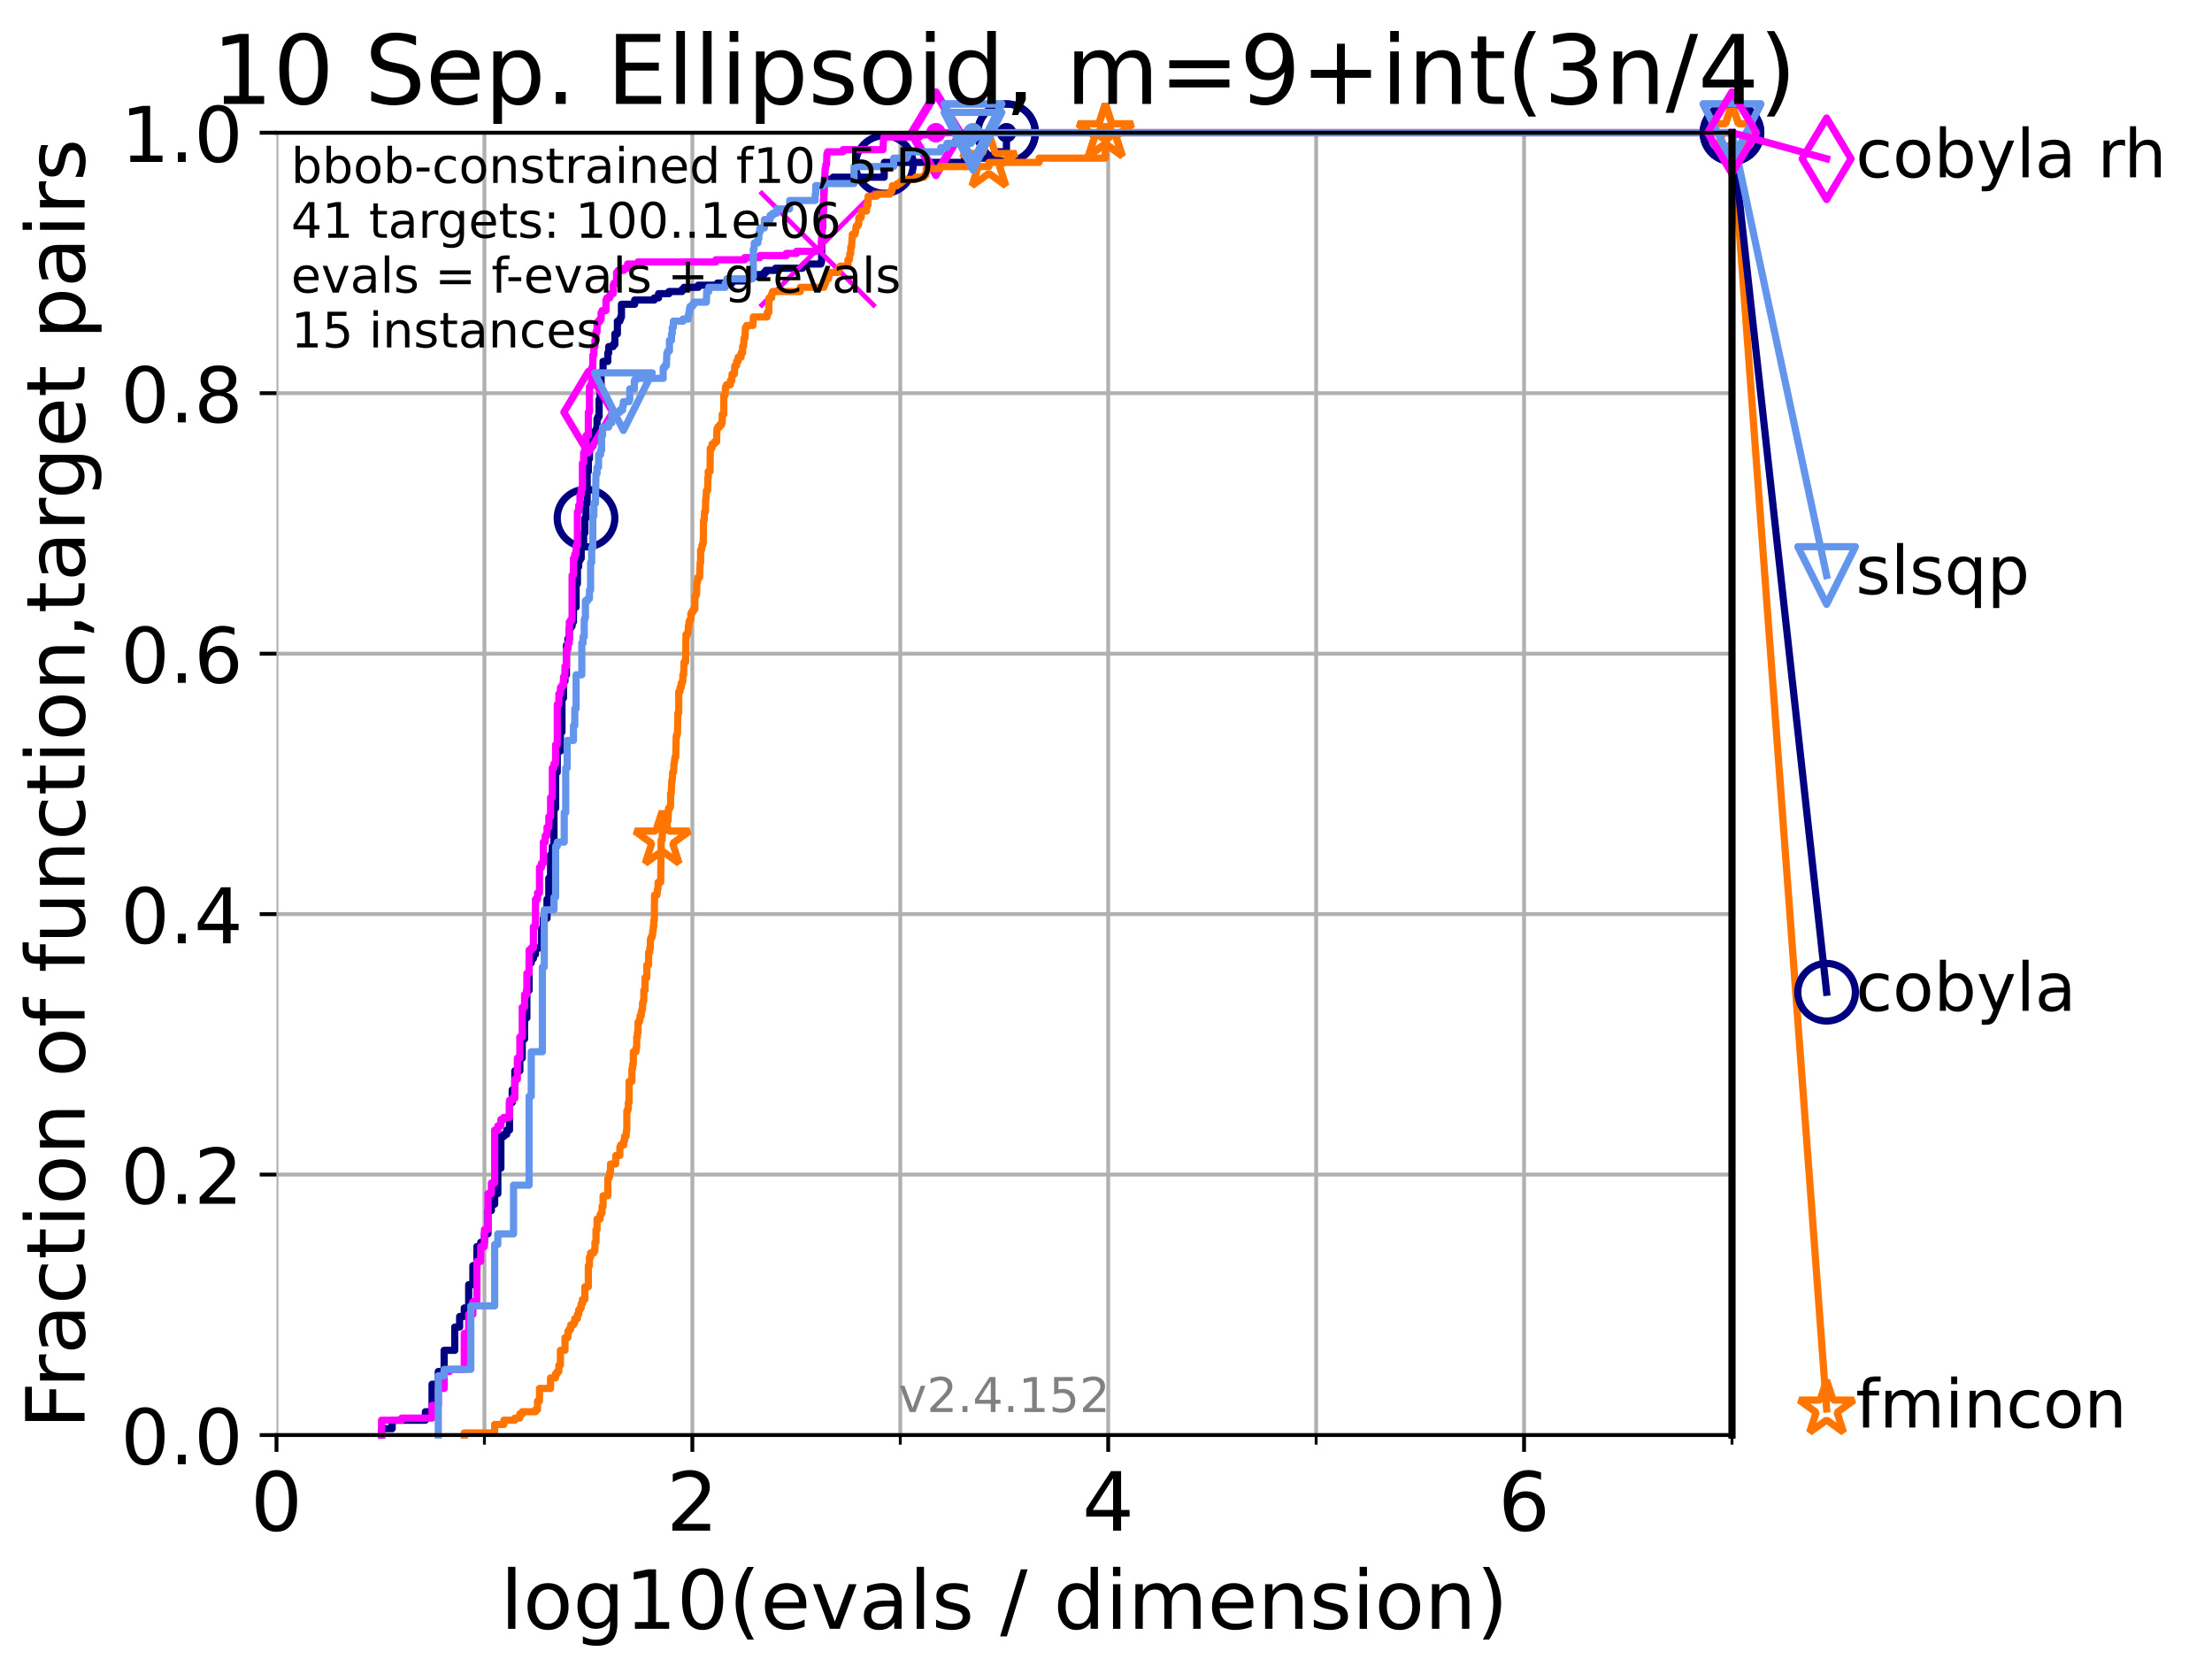 <?xml version="1.0" encoding="utf-8" standalone="no"?>
<!DOCTYPE svg PUBLIC "-//W3C//DTD SVG 1.1//EN"
  "http://www.w3.org/Graphics/SVG/1.1/DTD/svg11.dtd">
<!-- Created with matplotlib (https://matplotlib.org/) -->
<svg height="345.6pt" version="1.1" viewBox="0 0 460.8 345.6" width="460.8pt" xmlns="http://www.w3.org/2000/svg" xmlns:xlink="http://www.w3.org/1999/xlink">
 <defs>
  <style type="text/css">*{stroke-linecap:butt;stroke-linejoin:round;}</style>
 </defs>
 <g id="figure_1">
  <g id="patch_1">
   <path d="M 0 345.6 
L 460.8 345.6 
L 460.8 0 
L 0 0 
z
" style="fill:#ffffff;"/>
  </g>
  <g id="axes_1">
   <g id="patch_2">
    <path d="M 57.6 298.944 
L 360.806 298.944 
L 360.806 27.648 
L 57.6 27.648 
z
" style="fill:#ffffff;"/>
   </g>
   <g id="matplotlib.axis_1">
    <g id="xtick_1">
     <g id="line2d_1">
      <path clip-path="url(#p488e335df3)" d="M 57.6 298.944 
L 57.6 27.648 
" style="fill:none;stroke:#b0b0b0;stroke-linecap:square;stroke-width:0.8;"/>
     </g>
     <g id="line2d_2">
      <defs>
       <path d="M 0 0 
L 0 3.5 
" id="mecfd809b3a" style="stroke:#000000;stroke-width:0.8;"/>
      </defs>
      <g>
       <use style="stroke:#000000;stroke-width:0.8;" x="57.6" xlink:href="#mecfd809b3a" y="298.944"/>
      </g>
     </g>
     <g id="text_1">
      <!-- 0 -->
      <g transform="translate(52.192 318.861)scale(0.17 -0.17)">
       <defs>
        <path d="M 31.781 66.406 
Q 24.172 66.406 20.328 58.906 
Q 16.5 51.422 16.5 36.375 
Q 16.5 21.391 20.328 13.891 
Q 24.172 6.391 31.781 6.391 
Q 39.453 6.391 43.281 13.891 
Q 47.125 21.391 47.125 36.375 
Q 47.125 51.422 43.281 58.906 
Q 39.453 66.406 31.781 66.406 
z
M 31.781 74.219 
Q 44.047 74.219 50.516 64.516 
Q 56.984 54.828 56.984 36.375 
Q 56.984 17.969 50.516 8.266 
Q 44.047 -1.422 31.781 -1.422 
Q 19.531 -1.422 13.062 8.266 
Q 6.594 17.969 6.594 36.375 
Q 6.594 54.828 13.062 64.516 
Q 19.531 74.219 31.781 74.219 
z
" id="DejaVuSans-48"/>
       </defs>
       <use xlink:href="#DejaVuSans-48"/>
      </g>
     </g>
    </g>
    <g id="xtick_2">
     <g id="line2d_3">
      <path clip-path="url(#p488e335df3)" d="M 144.23 298.944 
L 144.23 27.648 
" style="fill:none;stroke:#b0b0b0;stroke-linecap:square;stroke-width:0.8;"/>
     </g>
     <g id="line2d_4">
      <g>
       <use style="stroke:#000000;stroke-width:0.8;" x="144.23" xlink:href="#mecfd809b3a" y="298.944"/>
      </g>
     </g>
     <g id="text_2">
      <!-- 2 -->
      <g transform="translate(138.822 318.861)scale(0.17 -0.17)">
       <defs>
        <path d="M 19.188 8.297 
L 53.609 8.297 
L 53.609 0 
L 7.328 0 
L 7.328 8.297 
Q 12.938 14.109 22.625 23.891 
Q 32.328 33.688 34.812 36.531 
Q 39.547 41.844 41.422 45.531 
Q 43.312 49.219 43.312 52.781 
Q 43.312 58.594 39.234 62.25 
Q 35.156 65.922 28.609 65.922 
Q 23.969 65.922 18.812 64.312 
Q 13.672 62.703 7.812 59.422 
L 7.812 69.391 
Q 13.766 71.781 18.938 73 
Q 24.125 74.219 28.422 74.219 
Q 39.75 74.219 46.484 68.547 
Q 53.219 62.891 53.219 53.422 
Q 53.219 48.922 51.531 44.891 
Q 49.859 40.875 45.406 35.406 
Q 44.188 33.984 37.641 27.219 
Q 31.109 20.453 19.188 8.297 
z
" id="DejaVuSans-50"/>
       </defs>
       <use xlink:href="#DejaVuSans-50"/>
      </g>
     </g>
    </g>
    <g id="xtick_3">
     <g id="line2d_5">
      <path clip-path="url(#p488e335df3)" d="M 230.861 298.944 
L 230.861 27.648 
" style="fill:none;stroke:#b0b0b0;stroke-linecap:square;stroke-width:0.8;"/>
     </g>
     <g id="line2d_6">
      <g>
       <use style="stroke:#000000;stroke-width:0.8;" x="230.861" xlink:href="#mecfd809b3a" y="298.944"/>
      </g>
     </g>
     <g id="text_3">
      <!-- 4 -->
      <g transform="translate(225.453 318.861)scale(0.17 -0.17)">
       <defs>
        <path d="M 37.797 64.312 
L 12.891 25.391 
L 37.797 25.391 
z
M 35.203 72.906 
L 47.609 72.906 
L 47.609 25.391 
L 58.016 25.391 
L 58.016 17.188 
L 47.609 17.188 
L 47.609 0 
L 37.797 0 
L 37.797 17.188 
L 4.891 17.188 
L 4.891 26.703 
z
" id="DejaVuSans-52"/>
       </defs>
       <use xlink:href="#DejaVuSans-52"/>
      </g>
     </g>
    </g>
    <g id="xtick_4">
     <g id="line2d_7">
      <path clip-path="url(#p488e335df3)" d="M 317.491 298.944 
L 317.491 27.648 
" style="fill:none;stroke:#b0b0b0;stroke-linecap:square;stroke-width:0.8;"/>
     </g>
     <g id="line2d_8">
      <g>
       <use style="stroke:#000000;stroke-width:0.8;" x="317.491" xlink:href="#mecfd809b3a" y="298.944"/>
      </g>
     </g>
     <g id="text_4">
      <!-- 6 -->
      <g transform="translate(312.083 318.861)scale(0.17 -0.17)">
       <defs>
        <path d="M 33.016 40.375 
Q 26.375 40.375 22.484 35.828 
Q 18.609 31.297 18.609 23.391 
Q 18.609 15.531 22.484 10.953 
Q 26.375 6.391 33.016 6.391 
Q 39.656 6.391 43.531 10.953 
Q 47.406 15.531 47.406 23.391 
Q 47.406 31.297 43.531 35.828 
Q 39.656 40.375 33.016 40.375 
z
M 52.594 71.297 
L 52.594 62.312 
Q 48.875 64.062 45.094 64.984 
Q 41.312 65.922 37.594 65.922 
Q 27.828 65.922 22.672 59.328 
Q 17.531 52.734 16.797 39.406 
Q 19.672 43.656 24.016 45.922 
Q 28.375 48.188 33.594 48.188 
Q 44.578 48.188 50.953 41.516 
Q 57.328 34.859 57.328 23.391 
Q 57.328 12.156 50.688 5.359 
Q 44.047 -1.422 33.016 -1.422 
Q 20.359 -1.422 13.672 8.266 
Q 6.984 17.969 6.984 36.375 
Q 6.984 53.656 15.188 63.938 
Q 23.391 74.219 37.203 74.219 
Q 40.922 74.219 44.703 73.484 
Q 48.484 72.75 52.594 71.297 
z
" id="DejaVuSans-54"/>
       </defs>
       <use xlink:href="#DejaVuSans-54"/>
      </g>
     </g>
    </g>
    <g id="xtick_5">
     <g id="line2d_9">
      <path clip-path="url(#p488e335df3)" d="M 100.915 298.944 
L 100.915 27.648 
" style="fill:none;stroke:#b0b0b0;stroke-linecap:square;stroke-width:0.8;"/>
     </g>
     <g id="line2d_10">
      <defs>
       <path d="M 0 0 
L 0 2 
" id="m34c72be6cb" style="stroke:#000000;stroke-width:0.6;"/>
      </defs>
      <g>
       <use style="stroke:#000000;stroke-width:0.6;" x="100.915" xlink:href="#m34c72be6cb" y="298.944"/>
      </g>
     </g>
    </g>
    <g id="xtick_6">
     <g id="line2d_11">
      <path clip-path="url(#p488e335df3)" d="M 187.546 298.944 
L 187.546 27.648 
" style="fill:none;stroke:#b0b0b0;stroke-linecap:square;stroke-width:0.8;"/>
     </g>
     <g id="line2d_12">
      <g>
       <use style="stroke:#000000;stroke-width:0.6;" x="187.546" xlink:href="#m34c72be6cb" y="298.944"/>
      </g>
     </g>
    </g>
    <g id="xtick_7">
     <g id="line2d_13">
      <path clip-path="url(#p488e335df3)" d="M 274.176 298.944 
L 274.176 27.648 
" style="fill:none;stroke:#b0b0b0;stroke-linecap:square;stroke-width:0.8;"/>
     </g>
     <g id="line2d_14">
      <g>
       <use style="stroke:#000000;stroke-width:0.6;" x="274.176" xlink:href="#m34c72be6cb" y="298.944"/>
      </g>
     </g>
    </g>
    <g id="xtick_8">
     <g id="line2d_15">
      <path clip-path="url(#p488e335df3)" d="M 360.806 298.944 
L 360.806 27.648 
" style="fill:none;stroke:#b0b0b0;stroke-linecap:square;stroke-width:0.8;"/>
     </g>
     <g id="line2d_16">
      <g>
       <use style="stroke:#000000;stroke-width:0.6;" x="360.806" xlink:href="#m34c72be6cb" y="298.944"/>
      </g>
     </g>
    </g>
    <g id="text_5">
     <!-- log10(evals / dimension) -->
     <g transform="translate(104.239 339.314)scale(0.17 -0.17)">
      <defs>
       <path d="M 9.422 75.984 
L 18.406 75.984 
L 18.406 0 
L 9.422 0 
z
" id="DejaVuSans-108"/>
       <path d="M 30.609 48.391 
Q 23.391 48.391 19.188 42.75 
Q 14.984 37.109 14.984 27.297 
Q 14.984 17.484 19.156 11.844 
Q 23.344 6.203 30.609 6.203 
Q 37.797 6.203 41.984 11.859 
Q 46.188 17.531 46.188 27.297 
Q 46.188 37.016 41.984 42.703 
Q 37.797 48.391 30.609 48.391 
z
M 30.609 56 
Q 42.328 56 49.016 48.375 
Q 55.719 40.766 55.719 27.297 
Q 55.719 13.875 49.016 6.219 
Q 42.328 -1.422 30.609 -1.422 
Q 18.844 -1.422 12.172 6.219 
Q 5.516 13.875 5.516 27.297 
Q 5.516 40.766 12.172 48.375 
Q 18.844 56 30.609 56 
z
" id="DejaVuSans-111"/>
       <path d="M 45.406 27.984 
Q 45.406 37.75 41.375 43.109 
Q 37.359 48.484 30.078 48.484 
Q 22.859 48.484 18.828 43.109 
Q 14.797 37.75 14.797 27.984 
Q 14.797 18.266 18.828 12.891 
Q 22.859 7.516 30.078 7.516 
Q 37.359 7.516 41.375 12.891 
Q 45.406 18.266 45.406 27.984 
z
M 54.391 6.781 
Q 54.391 -7.172 48.188 -13.984 
Q 42 -20.797 29.203 -20.797 
Q 24.469 -20.797 20.266 -20.094 
Q 16.062 -19.391 12.109 -17.922 
L 12.109 -9.188 
Q 16.062 -11.328 19.922 -12.344 
Q 23.781 -13.375 27.781 -13.375 
Q 36.625 -13.375 41.016 -8.766 
Q 45.406 -4.156 45.406 5.172 
L 45.406 9.625 
Q 42.625 4.781 38.281 2.391 
Q 33.938 0 27.875 0 
Q 17.828 0 11.672 7.656 
Q 5.516 15.328 5.516 27.984 
Q 5.516 40.672 11.672 48.328 
Q 17.828 56 27.875 56 
Q 33.938 56 38.281 53.609 
Q 42.625 51.219 45.406 46.391 
L 45.406 54.688 
L 54.391 54.688 
z
" id="DejaVuSans-103"/>
       <path d="M 12.406 8.297 
L 28.516 8.297 
L 28.516 63.922 
L 10.984 60.406 
L 10.984 69.391 
L 28.422 72.906 
L 38.281 72.906 
L 38.281 8.297 
L 54.391 8.297 
L 54.391 0 
L 12.406 0 
z
" id="DejaVuSans-49"/>
       <path d="M 31 75.875 
Q 24.469 64.656 21.281 53.656 
Q 18.109 42.672 18.109 31.391 
Q 18.109 20.125 21.312 9.062 
Q 24.516 -2 31 -13.188 
L 23.188 -13.188 
Q 15.875 -1.703 12.234 9.375 
Q 8.594 20.453 8.594 31.391 
Q 8.594 42.281 12.203 53.312 
Q 15.828 64.359 23.188 75.875 
z
" id="DejaVuSans-40"/>
       <path d="M 56.203 29.594 
L 56.203 25.203 
L 14.891 25.203 
Q 15.484 15.922 20.484 11.062 
Q 25.484 6.203 34.422 6.203 
Q 39.594 6.203 44.453 7.469 
Q 49.312 8.734 54.109 11.281 
L 54.109 2.781 
Q 49.266 0.734 44.188 -0.344 
Q 39.109 -1.422 33.891 -1.422 
Q 20.797 -1.422 13.156 6.188 
Q 5.516 13.812 5.516 26.812 
Q 5.516 40.234 12.766 48.109 
Q 20.016 56 32.328 56 
Q 43.359 56 49.781 48.891 
Q 56.203 41.797 56.203 29.594 
z
M 47.219 32.234 
Q 47.125 39.594 43.094 43.984 
Q 39.062 48.391 32.422 48.391 
Q 24.906 48.391 20.391 44.141 
Q 15.875 39.891 15.188 32.172 
z
" id="DejaVuSans-101"/>
       <path d="M 2.984 54.688 
L 12.5 54.688 
L 29.594 8.797 
L 46.688 54.688 
L 56.203 54.688 
L 35.688 0 
L 23.484 0 
z
" id="DejaVuSans-118"/>
       <path d="M 34.281 27.484 
Q 23.391 27.484 19.188 25 
Q 14.984 22.516 14.984 16.5 
Q 14.984 11.719 18.141 8.906 
Q 21.297 6.109 26.703 6.109 
Q 34.188 6.109 38.703 11.406 
Q 43.219 16.703 43.219 25.484 
L 43.219 27.484 
z
M 52.203 31.203 
L 52.203 0 
L 43.219 0 
L 43.219 8.297 
Q 40.141 3.328 35.547 0.953 
Q 30.953 -1.422 24.312 -1.422 
Q 15.922 -1.422 10.953 3.297 
Q 6 8.016 6 15.922 
Q 6 25.141 12.172 29.828 
Q 18.359 34.516 30.609 34.516 
L 43.219 34.516 
L 43.219 35.406 
Q 43.219 41.609 39.141 45 
Q 35.062 48.391 27.688 48.391 
Q 23 48.391 18.547 47.266 
Q 14.109 46.141 10.016 43.891 
L 10.016 52.203 
Q 14.938 54.109 19.578 55.047 
Q 24.219 56 28.609 56 
Q 40.484 56 46.344 49.844 
Q 52.203 43.703 52.203 31.203 
z
" id="DejaVuSans-97"/>
       <path d="M 44.281 53.078 
L 44.281 44.578 
Q 40.484 46.531 36.375 47.5 
Q 32.281 48.484 27.875 48.484 
Q 21.188 48.484 17.844 46.438 
Q 14.5 44.391 14.5 40.281 
Q 14.5 37.156 16.891 35.375 
Q 19.281 33.594 26.516 31.984 
L 29.594 31.297 
Q 39.156 29.25 43.188 25.516 
Q 47.219 21.781 47.219 15.094 
Q 47.219 7.469 41.188 3.016 
Q 35.156 -1.422 24.609 -1.422 
Q 20.219 -1.422 15.453 -0.562 
Q 10.688 0.297 5.422 2 
L 5.422 11.281 
Q 10.406 8.688 15.234 7.391 
Q 20.062 6.109 24.812 6.109 
Q 31.156 6.109 34.562 8.281 
Q 37.984 10.453 37.984 14.406 
Q 37.984 18.062 35.516 20.016 
Q 33.062 21.969 24.703 23.781 
L 21.578 24.516 
Q 13.234 26.266 9.516 29.906 
Q 5.812 33.547 5.812 39.891 
Q 5.812 47.609 11.281 51.797 
Q 16.75 56 26.812 56 
Q 31.781 56 36.172 55.266 
Q 40.578 54.547 44.281 53.078 
z
" id="DejaVuSans-115"/>
       <path id="DejaVuSans-32"/>
       <path d="M 25.391 72.906 
L 33.688 72.906 
L 8.297 -9.281 
L 0 -9.281 
z
" id="DejaVuSans-47"/>
       <path d="M 45.406 46.391 
L 45.406 75.984 
L 54.391 75.984 
L 54.391 0 
L 45.406 0 
L 45.406 8.203 
Q 42.578 3.328 38.25 0.953 
Q 33.938 -1.422 27.875 -1.422 
Q 17.969 -1.422 11.734 6.484 
Q 5.516 14.406 5.516 27.297 
Q 5.516 40.188 11.734 48.094 
Q 17.969 56 27.875 56 
Q 33.938 56 38.25 53.625 
Q 42.578 51.266 45.406 46.391 
z
M 14.797 27.297 
Q 14.797 17.391 18.875 11.75 
Q 22.953 6.109 30.078 6.109 
Q 37.203 6.109 41.297 11.75 
Q 45.406 17.391 45.406 27.297 
Q 45.406 37.203 41.297 42.844 
Q 37.203 48.484 30.078 48.484 
Q 22.953 48.484 18.875 42.844 
Q 14.797 37.203 14.797 27.297 
z
" id="DejaVuSans-100"/>
       <path d="M 9.422 54.688 
L 18.406 54.688 
L 18.406 0 
L 9.422 0 
z
M 9.422 75.984 
L 18.406 75.984 
L 18.406 64.594 
L 9.422 64.594 
z
" id="DejaVuSans-105"/>
       <path d="M 52 44.188 
Q 55.375 50.25 60.062 53.125 
Q 64.75 56 71.094 56 
Q 79.641 56 84.281 50.016 
Q 88.922 44.047 88.922 33.016 
L 88.922 0 
L 79.891 0 
L 79.891 32.719 
Q 79.891 40.578 77.094 44.375 
Q 74.312 48.188 68.609 48.188 
Q 61.625 48.188 57.562 43.547 
Q 53.516 38.922 53.516 30.906 
L 53.516 0 
L 44.484 0 
L 44.484 32.719 
Q 44.484 40.625 41.703 44.406 
Q 38.922 48.188 33.109 48.188 
Q 26.219 48.188 22.156 43.531 
Q 18.109 38.875 18.109 30.906 
L 18.109 0 
L 9.078 0 
L 9.078 54.688 
L 18.109 54.688 
L 18.109 46.188 
Q 21.188 51.219 25.484 53.609 
Q 29.781 56 35.688 56 
Q 41.656 56 45.828 52.969 
Q 50 49.953 52 44.188 
z
" id="DejaVuSans-109"/>
       <path d="M 54.891 33.016 
L 54.891 0 
L 45.906 0 
L 45.906 32.719 
Q 45.906 40.484 42.875 44.328 
Q 39.844 48.188 33.797 48.188 
Q 26.516 48.188 22.312 43.547 
Q 18.109 38.922 18.109 30.906 
L 18.109 0 
L 9.078 0 
L 9.078 54.688 
L 18.109 54.688 
L 18.109 46.188 
Q 21.344 51.125 25.703 53.562 
Q 30.078 56 35.797 56 
Q 45.219 56 50.047 50.172 
Q 54.891 44.344 54.891 33.016 
z
" id="DejaVuSans-110"/>
       <path d="M 8.016 75.875 
L 15.828 75.875 
Q 23.141 64.359 26.781 53.312 
Q 30.422 42.281 30.422 31.391 
Q 30.422 20.453 26.781 9.375 
Q 23.141 -1.703 15.828 -13.188 
L 8.016 -13.188 
Q 14.5 -2 17.703 9.062 
Q 20.906 20.125 20.906 31.391 
Q 20.906 42.672 17.703 53.656 
Q 14.5 64.656 8.016 75.875 
z
" id="DejaVuSans-41"/>
      </defs>
      <use xlink:href="#DejaVuSans-108"/>
      <use x="27.783" xlink:href="#DejaVuSans-111"/>
      <use x="88.965" xlink:href="#DejaVuSans-103"/>
      <use x="152.441" xlink:href="#DejaVuSans-49"/>
      <use x="216.064" xlink:href="#DejaVuSans-48"/>
      <use x="279.688" xlink:href="#DejaVuSans-40"/>
      <use x="318.701" xlink:href="#DejaVuSans-101"/>
      <use x="380.225" xlink:href="#DejaVuSans-118"/>
      <use x="439.404" xlink:href="#DejaVuSans-97"/>
      <use x="500.684" xlink:href="#DejaVuSans-108"/>
      <use x="528.467" xlink:href="#DejaVuSans-115"/>
      <use x="580.566" xlink:href="#DejaVuSans-32"/>
      <use x="612.354" xlink:href="#DejaVuSans-47"/>
      <use x="646.045" xlink:href="#DejaVuSans-32"/>
      <use x="677.832" xlink:href="#DejaVuSans-100"/>
      <use x="741.309" xlink:href="#DejaVuSans-105"/>
      <use x="769.092" xlink:href="#DejaVuSans-109"/>
      <use x="866.504" xlink:href="#DejaVuSans-101"/>
      <use x="928.027" xlink:href="#DejaVuSans-110"/>
      <use x="991.406" xlink:href="#DejaVuSans-115"/>
      <use x="1043.506" xlink:href="#DejaVuSans-105"/>
      <use x="1071.289" xlink:href="#DejaVuSans-111"/>
      <use x="1132.471" xlink:href="#DejaVuSans-110"/>
      <use x="1195.85" xlink:href="#DejaVuSans-41"/>
     </g>
    </g>
   </g>
   <g id="matplotlib.axis_2">
    <g id="ytick_1">
     <g id="line2d_17">
      <path clip-path="url(#p488e335df3)" d="M 57.6 298.944 
L 360.806 298.944 
" style="fill:none;stroke:#b0b0b0;stroke-linecap:square;stroke-width:0.8;"/>
     </g>
     <g id="line2d_18">
      <defs>
       <path d="M 0 0 
L -3.5 0 
" id="mb356d0f433" style="stroke:#000000;stroke-width:0.8;"/>
      </defs>
      <g>
       <use style="stroke:#000000;stroke-width:0.8;" x="57.6" xlink:href="#mb356d0f433" y="298.944"/>
      </g>
     </g>
     <g id="text_6">
      <!-- 0.0 -->
      <g transform="translate(25.155 305.023)scale(0.16 -0.16)">
       <defs>
        <path d="M 10.688 12.406 
L 21 12.406 
L 21 0 
L 10.688 0 
z
" id="DejaVuSans-46"/>
       </defs>
       <use xlink:href="#DejaVuSans-48"/>
       <use x="63.623" xlink:href="#DejaVuSans-46"/>
       <use x="95.41" xlink:href="#DejaVuSans-48"/>
      </g>
     </g>
    </g>
    <g id="ytick_2">
     <g id="line2d_19">
      <path clip-path="url(#p488e335df3)" d="M 57.6 244.685 
L 360.806 244.685 
" style="fill:none;stroke:#b0b0b0;stroke-linecap:square;stroke-width:0.8;"/>
     </g>
     <g id="line2d_20">
      <g>
       <use style="stroke:#000000;stroke-width:0.8;" x="57.6" xlink:href="#mb356d0f433" y="244.685"/>
      </g>
     </g>
     <g id="text_7">
      <!-- 0.2 -->
      <g transform="translate(25.155 250.764)scale(0.16 -0.16)">
       <use xlink:href="#DejaVuSans-48"/>
       <use x="63.623" xlink:href="#DejaVuSans-46"/>
       <use x="95.41" xlink:href="#DejaVuSans-50"/>
      </g>
     </g>
    </g>
    <g id="ytick_3">
     <g id="line2d_21">
      <path clip-path="url(#p488e335df3)" d="M 57.6 190.426 
L 360.806 190.426 
" style="fill:none;stroke:#b0b0b0;stroke-linecap:square;stroke-width:0.8;"/>
     </g>
     <g id="line2d_22">
      <g>
       <use style="stroke:#000000;stroke-width:0.8;" x="57.6" xlink:href="#mb356d0f433" y="190.426"/>
      </g>
     </g>
     <g id="text_8">
      <!-- 0.4 -->
      <g transform="translate(25.155 196.504)scale(0.16 -0.16)">
       <use xlink:href="#DejaVuSans-48"/>
       <use x="63.623" xlink:href="#DejaVuSans-46"/>
       <use x="95.41" xlink:href="#DejaVuSans-52"/>
      </g>
     </g>
    </g>
    <g id="ytick_4">
     <g id="line2d_23">
      <path clip-path="url(#p488e335df3)" d="M 57.6 136.166 
L 360.806 136.166 
" style="fill:none;stroke:#b0b0b0;stroke-linecap:square;stroke-width:0.8;"/>
     </g>
     <g id="line2d_24">
      <g>
       <use style="stroke:#000000;stroke-width:0.8;" x="57.6" xlink:href="#mb356d0f433" y="136.166"/>
      </g>
     </g>
     <g id="text_9">
      <!-- 0.6 -->
      <g transform="translate(25.155 142.245)scale(0.16 -0.16)">
       <use xlink:href="#DejaVuSans-48"/>
       <use x="63.623" xlink:href="#DejaVuSans-46"/>
       <use x="95.41" xlink:href="#DejaVuSans-54"/>
      </g>
     </g>
    </g>
    <g id="ytick_5">
     <g id="line2d_25">
      <path clip-path="url(#p488e335df3)" d="M 57.6 81.907 
L 360.806 81.907 
" style="fill:none;stroke:#b0b0b0;stroke-linecap:square;stroke-width:0.8;"/>
     </g>
     <g id="line2d_26">
      <g>
       <use style="stroke:#000000;stroke-width:0.8;" x="57.6" xlink:href="#mb356d0f433" y="81.907"/>
      </g>
     </g>
     <g id="text_10">
      <!-- 0.8 -->
      <g transform="translate(25.155 87.986)scale(0.16 -0.16)">
       <defs>
        <path d="M 31.781 34.625 
Q 24.75 34.625 20.719 30.859 
Q 16.703 27.094 16.703 20.516 
Q 16.703 13.922 20.719 10.156 
Q 24.75 6.391 31.781 6.391 
Q 38.812 6.391 42.859 10.172 
Q 46.922 13.969 46.922 20.516 
Q 46.922 27.094 42.891 30.859 
Q 38.875 34.625 31.781 34.625 
z
M 21.922 38.812 
Q 15.578 40.375 12.031 44.719 
Q 8.5 49.078 8.5 55.328 
Q 8.5 64.062 14.719 69.141 
Q 20.953 74.219 31.781 74.219 
Q 42.672 74.219 48.875 69.141 
Q 55.078 64.062 55.078 55.328 
Q 55.078 49.078 51.531 44.719 
Q 48 40.375 41.703 38.812 
Q 48.828 37.156 52.797 32.312 
Q 56.781 27.484 56.781 20.516 
Q 56.781 9.906 50.312 4.234 
Q 43.844 -1.422 31.781 -1.422 
Q 19.734 -1.422 13.25 4.234 
Q 6.781 9.906 6.781 20.516 
Q 6.781 27.484 10.781 32.312 
Q 14.797 37.156 21.922 38.812 
z
M 18.312 54.391 
Q 18.312 48.734 21.844 45.562 
Q 25.391 42.391 31.781 42.391 
Q 38.141 42.391 41.719 45.562 
Q 45.312 48.734 45.312 54.391 
Q 45.312 60.062 41.719 63.234 
Q 38.141 66.406 31.781 66.406 
Q 25.391 66.406 21.844 63.234 
Q 18.312 60.062 18.312 54.391 
z
" id="DejaVuSans-56"/>
       </defs>
       <use xlink:href="#DejaVuSans-48"/>
       <use x="63.623" xlink:href="#DejaVuSans-46"/>
       <use x="95.41" xlink:href="#DejaVuSans-56"/>
      </g>
     </g>
    </g>
    <g id="ytick_6">
     <g id="line2d_27">
      <path clip-path="url(#p488e335df3)" d="M 57.6 27.648 
L 360.806 27.648 
" style="fill:none;stroke:#b0b0b0;stroke-linecap:square;stroke-width:0.8;"/>
     </g>
     <g id="line2d_28">
      <g>
       <use style="stroke:#000000;stroke-width:0.8;" x="57.6" xlink:href="#mb356d0f433" y="27.648"/>
      </g>
     </g>
     <g id="text_11">
      <!-- 1.0 -->
      <g transform="translate(25.155 33.727)scale(0.16 -0.16)">
       <use xlink:href="#DejaVuSans-49"/>
       <use x="63.623" xlink:href="#DejaVuSans-46"/>
       <use x="95.41" xlink:href="#DejaVuSans-48"/>
      </g>
     </g>
    </g>
    <g id="text_12">
     <!-- Fraction of function,target pairs -->
     <g transform="translate(17.62 297.681)rotate(-90)scale(0.17 -0.17)">
      <defs>
       <path d="M 9.812 72.906 
L 51.703 72.906 
L 51.703 64.594 
L 19.672 64.594 
L 19.672 43.109 
L 48.578 43.109 
L 48.578 34.812 
L 19.672 34.812 
L 19.672 0 
L 9.812 0 
z
" id="DejaVuSans-70"/>
       <path d="M 41.109 46.297 
Q 39.594 47.172 37.812 47.578 
Q 36.031 48 33.891 48 
Q 26.266 48 22.188 43.047 
Q 18.109 38.094 18.109 28.812 
L 18.109 0 
L 9.078 0 
L 9.078 54.688 
L 18.109 54.688 
L 18.109 46.188 
Q 20.953 51.172 25.484 53.578 
Q 30.031 56 36.531 56 
Q 37.453 56 38.578 55.875 
Q 39.703 55.766 41.062 55.516 
z
" id="DejaVuSans-114"/>
       <path d="M 48.781 52.594 
L 48.781 44.188 
Q 44.969 46.297 41.141 47.344 
Q 37.312 48.391 33.406 48.391 
Q 24.656 48.391 19.812 42.844 
Q 14.984 37.312 14.984 27.297 
Q 14.984 17.281 19.812 11.734 
Q 24.656 6.203 33.406 6.203 
Q 37.312 6.203 41.141 7.25 
Q 44.969 8.297 48.781 10.406 
L 48.781 2.094 
Q 45.016 0.344 40.984 -0.531 
Q 36.969 -1.422 32.422 -1.422 
Q 20.062 -1.422 12.781 6.344 
Q 5.516 14.109 5.516 27.297 
Q 5.516 40.672 12.859 48.328 
Q 20.219 56 33.016 56 
Q 37.156 56 41.109 55.141 
Q 45.062 54.297 48.781 52.594 
z
" id="DejaVuSans-99"/>
       <path d="M 18.312 70.219 
L 18.312 54.688 
L 36.812 54.688 
L 36.812 47.703 
L 18.312 47.703 
L 18.312 18.016 
Q 18.312 11.328 20.141 9.422 
Q 21.969 7.516 27.594 7.516 
L 36.812 7.516 
L 36.812 0 
L 27.594 0 
Q 17.188 0 13.234 3.875 
Q 9.281 7.766 9.281 18.016 
L 9.281 47.703 
L 2.688 47.703 
L 2.688 54.688 
L 9.281 54.688 
L 9.281 70.219 
z
" id="DejaVuSans-116"/>
       <path d="M 37.109 75.984 
L 37.109 68.5 
L 28.516 68.5 
Q 23.688 68.5 21.797 66.547 
Q 19.922 64.594 19.922 59.516 
L 19.922 54.688 
L 34.719 54.688 
L 34.719 47.703 
L 19.922 47.703 
L 19.922 0 
L 10.891 0 
L 10.891 47.703 
L 2.297 47.703 
L 2.297 54.688 
L 10.891 54.688 
L 10.891 58.5 
Q 10.891 67.625 15.141 71.797 
Q 19.391 75.984 28.609 75.984 
z
" id="DejaVuSans-102"/>
       <path d="M 8.5 21.578 
L 8.5 54.688 
L 17.484 54.688 
L 17.484 21.922 
Q 17.484 14.156 20.5 10.266 
Q 23.531 6.391 29.594 6.391 
Q 36.859 6.391 41.078 11.031 
Q 45.312 15.672 45.312 23.688 
L 45.312 54.688 
L 54.297 54.688 
L 54.297 0 
L 45.312 0 
L 45.312 8.406 
Q 42.047 3.422 37.719 1 
Q 33.406 -1.422 27.688 -1.422 
Q 18.266 -1.422 13.375 4.438 
Q 8.5 10.297 8.5 21.578 
z
M 31.109 56 
z
" id="DejaVuSans-117"/>
       <path d="M 11.719 12.406 
L 22.016 12.406 
L 22.016 4 
L 14.016 -11.625 
L 7.719 -11.625 
L 11.719 4 
z
" id="DejaVuSans-44"/>
       <path d="M 18.109 8.203 
L 18.109 -20.797 
L 9.078 -20.797 
L 9.078 54.688 
L 18.109 54.688 
L 18.109 46.391 
Q 20.953 51.266 25.266 53.625 
Q 29.594 56 35.594 56 
Q 45.562 56 51.781 48.094 
Q 58.016 40.188 58.016 27.297 
Q 58.016 14.406 51.781 6.484 
Q 45.562 -1.422 35.594 -1.422 
Q 29.594 -1.422 25.266 0.953 
Q 20.953 3.328 18.109 8.203 
z
M 48.688 27.297 
Q 48.688 37.203 44.609 42.844 
Q 40.531 48.484 33.406 48.484 
Q 26.266 48.484 22.188 42.844 
Q 18.109 37.203 18.109 27.297 
Q 18.109 17.391 22.188 11.75 
Q 26.266 6.109 33.406 6.109 
Q 40.531 6.109 44.609 11.75 
Q 48.688 17.391 48.688 27.297 
z
" id="DejaVuSans-112"/>
      </defs>
      <use xlink:href="#DejaVuSans-70"/>
      <use x="50.27" xlink:href="#DejaVuSans-114"/>
      <use x="91.383" xlink:href="#DejaVuSans-97"/>
      <use x="152.662" xlink:href="#DejaVuSans-99"/>
      <use x="207.643" xlink:href="#DejaVuSans-116"/>
      <use x="246.852" xlink:href="#DejaVuSans-105"/>
      <use x="274.635" xlink:href="#DejaVuSans-111"/>
      <use x="335.816" xlink:href="#DejaVuSans-110"/>
      <use x="399.195" xlink:href="#DejaVuSans-32"/>
      <use x="430.982" xlink:href="#DejaVuSans-111"/>
      <use x="492.164" xlink:href="#DejaVuSans-102"/>
      <use x="527.369" xlink:href="#DejaVuSans-32"/>
      <use x="559.156" xlink:href="#DejaVuSans-102"/>
      <use x="594.361" xlink:href="#DejaVuSans-117"/>
      <use x="657.74" xlink:href="#DejaVuSans-110"/>
      <use x="721.119" xlink:href="#DejaVuSans-99"/>
      <use x="776.1" xlink:href="#DejaVuSans-116"/>
      <use x="815.309" xlink:href="#DejaVuSans-105"/>
      <use x="843.092" xlink:href="#DejaVuSans-111"/>
      <use x="904.273" xlink:href="#DejaVuSans-110"/>
      <use x="967.652" xlink:href="#DejaVuSans-44"/>
      <use x="999.439" xlink:href="#DejaVuSans-116"/>
      <use x="1038.648" xlink:href="#DejaVuSans-97"/>
      <use x="1099.928" xlink:href="#DejaVuSans-114"/>
      <use x="1139.291" xlink:href="#DejaVuSans-103"/>
      <use x="1202.768" xlink:href="#DejaVuSans-101"/>
      <use x="1264.291" xlink:href="#DejaVuSans-116"/>
      <use x="1303.5" xlink:href="#DejaVuSans-32"/>
      <use x="1335.287" xlink:href="#DejaVuSans-112"/>
      <use x="1398.764" xlink:href="#DejaVuSans-97"/>
      <use x="1460.043" xlink:href="#DejaVuSans-105"/>
      <use x="1487.826" xlink:href="#DejaVuSans-114"/>
      <use x="1528.939" xlink:href="#DejaVuSans-115"/>
     </g>
    </g>
   </g>
   <g id="line2d_29">
    <defs>
     <path d="M 0 1.5 
C 0.398 1.5 0.779 1.342 1.061 1.061 
C 1.342 0.779 1.5 0.398 1.5 0 
C 1.5 -0.398 1.342 -0.779 1.061 -1.061 
C 0.779 -1.342 0.398 -1.5 0 -1.5 
C -0.398 -1.5 -0.779 -1.342 -1.061 -1.061 
C -1.342 -0.779 -1.5 -0.398 -1.5 0 
C -1.5 0.398 -1.342 0.779 -1.061 1.061 
C -0.779 1.342 -0.398 1.5 0 1.5 
z
" id="m9ced87f4f2" style="stroke:#000080;"/>
    </defs>
    <g>
     <use style="fill:#000080;stroke:#000080;" x="209.681" xlink:href="#m9ced87f4f2" y="27.648"/>
     <use style="fill:#000080;stroke:#000080;" x="209.681" xlink:href="#m9ced87f4f2" y="27.648"/>
    </g>
   </g>
   <g id="line2d_30">
    <path d="M 79.481 298.944 
L 79.481 297.621 
L 81.696 297.621 
L 81.696 295.856 
L 88.614 295.856 
L 88.614 294.092 
L 90.008 294.092 
L 90.008 288.357 
L 91.306 288.357 
L 91.306 285.71 
L 92.52 285.71 
L 92.52 281.299 
L 94.736 281.299 
L 94.736 276.446 
L 95.753 276.446 
L 95.753 274.241 
L 96.718 274.241 
L 96.718 272.476 
L 97.635 272.476 
L 97.635 267.624 
L 98.51 267.624 
L 98.51 263.653 
L 99.347 263.653 
L 99.347 259.683 
L 100.147 259.683 
L 100.147 258.801 
L 100.915 258.801 
L 100.915 257.036 
L 101.653 257.036 
L 101.653 252.184 
L 102.363 252.184 
L 102.363 250.861 
L 103.047 250.861 
L 103.047 248.655 
L 103.707 248.655 
L 103.707 243.361 
L 104.345 243.361 
L 104.345 236.744 
L 104.962 236.744 
L 104.962 236.303 
L 105.559 236.303 
L 105.559 235.421 
L 106.138 235.421 
L 106.138 229.686 
L 106.699 229.686 
L 106.699 227.04 
L 107.245 227.04 
L 107.245 223.069 
L 108.29 223.069 
L 108.29 220.423 
L 108.792 220.423 
L 108.792 216.452 
L 109.28 216.452 
L 109.28 212.041 
L 109.757 212.041 
L 109.757 206.306 
L 110.221 206.306 
L 110.221 200.572 
L 110.675 200.572 
L 110.675 199.689 
L 111.117 199.689 
L 111.117 198.807 
L 111.55 198.807 
L 111.55 197.484 
L 112.79 197.484 
L 112.79 193.514 
L 113.186 193.514 
L 113.186 191.308 
L 113.954 191.308 
L 113.954 187.338 
L 114.327 187.338 
L 114.327 182.926 
L 114.692 182.926 
L 114.692 178.074 
L 115.051 178.074 
L 115.051 176.309 
L 115.402 176.309 
L 115.402 168.369 
L 115.747 168.369 
L 115.747 160.87 
L 116.086 160.87 
L 116.086 156.458 
L 116.746 156.458 
L 116.746 152.488 
L 117.068 152.488 
L 117.068 145.43 
L 117.384 145.43 
L 117.384 141.901 
L 117.695 141.901 
L 117.695 140.578 
L 118.001 140.578 
L 118.001 134.402 
L 118.302 134.402 
L 118.302 133.078 
L 118.598 133.078 
L 118.598 130.873 
L 118.89 130.873 
L 118.89 130.432 
L 119.177 130.432 
L 119.177 129.549 
L 119.46 129.549 
L 119.46 126.462 
L 120.013 126.462 
L 120.013 121.609 
L 120.284 121.609 
L 120.284 118.08 
L 120.551 118.08 
L 120.551 116.757 
L 120.814 116.757 
L 120.814 116.315 
L 121.073 116.315 
L 121.073 114.11 
L 121.329 114.11 
L 121.329 113.228 
L 121.582 113.228 
L 121.582 111.022 
L 121.831 111.022 
L 121.831 107.934 
L 122.077 107.934 
L 122.077 104.846 
L 122.32 104.846 
L 122.32 98.229 
L 122.559 98.229 
L 122.559 95.582 
L 122.796 95.582 
L 122.796 92.935 
L 123.488 92.935 
L 123.488 90.73 
L 123.714 90.73 
L 123.714 90.289 
L 123.936 90.289 
L 123.936 89.848 
L 124.156 89.848 
L 124.156 89.406 
L 124.374 89.406 
L 124.374 87.201 
L 124.589 87.201 
L 124.589 86.76 
L 124.801 86.76 
L 124.801 83.231 
L 125.012 83.231 
L 125.012 80.143 
L 125.219 80.143 
L 125.219 77.496 
L 125.628 77.496 
L 125.628 75.29 
L 126.614 75.29 
L 126.614 73.526 
L 126.804 73.526 
L 126.804 72.202 
L 127.731 72.202 
L 127.731 71.761 
L 128.09 71.761 
L 128.09 69.556 
L 128.615 69.556 
L 128.615 66.909 
L 129.125 66.909 
L 129.125 66.468 
L 129.293 66.468 
L 129.293 66.026 
L 129.458 66.026 
L 129.458 63.38 
L 132.216 63.38 
L 132.216 62.497 
L 136.3 62.497 
L 136.3 62.056 
L 137.196 62.056 
L 137.196 61.174 
L 139.363 61.174 
L 139.363 60.733 
L 142.08 60.733 
L 142.08 60.292 
L 142.498 60.292 
L 142.498 59.851 
L 145.468 59.851 
L 145.468 59.409 
L 149.453 59.409 
L 149.453 58.968 
L 152.499 58.968 
L 152.499 58.527 
L 155.413 58.527 
L 155.413 58.086 
L 156.462 58.086 
L 156.462 57.645 
L 157.531 57.645 
L 157.531 57.204 
L 159.165 57.204 
L 159.165 56.763 
L 159.535 56.763 
L 159.535 56.322 
L 161.557 56.322 
L 161.557 55.88 
L 167.163 55.88 
L 167.163 55.439 
L 167.624 55.439 
L 167.624 54.998 
L 171.019 54.998 
L 171.019 54.557 
L 171.146 54.557 
L 171.236 47.499 
L 171.343 47.499 
L 171.396 43.529 
L 171.485 43.529 
L 171.59 41.323 
L 171.608 41.323 
L 171.66 38.235 
L 171.73 38.235 
L 171.748 37.353 
L 173.557 37.353 
L 173.557 36.912 
L 184.189 36.912 
L 184.234 33.824 
L 200.874 33.824 
L 200.919 32.942 
L 207.155 32.942 
L 207.253 31.618 
L 209.653 31.618 
L 209.681 27.648 
L 360.806 27.648 
L 360.806 27.648 
" style="fill:none;stroke:#000080;stroke-linecap:square;stroke-width:1.5;"/>
   </g>
   <g id="line2d_31">
    <defs>
     <path d="M 0 6 
C 1.591 6 3.117 5.368 4.243 4.243 
C 5.368 3.117 6 1.591 6 0 
C 6 -1.591 5.368 -3.117 4.243 -4.243 
C 3.117 -5.368 1.591 -6 0 -6 
C -1.591 -6 -3.117 -5.368 -4.243 -4.243 
C -5.368 -3.117 -6 -1.591 -6 0 
C -6 1.591 -5.368 3.117 -4.243 4.243 
C -3.117 5.368 -1.591 6 0 6 
z
" id="mcc2868ebe5" style="stroke:#000080;stroke-width:1.5;"/>
    </defs>
    <g>
     <use style="fill-opacity:0;stroke:#000080;stroke-width:1.5;" x="122.077" xlink:href="#mcc2868ebe5" y="107.934"/>
     <use style="fill-opacity:0;stroke:#000080;stroke-width:1.5;" x="184.234" xlink:href="#mcc2868ebe5" y="34.265"/>
     <use style="fill-opacity:0;stroke:#000080;stroke-width:1.5;" x="209.681" xlink:href="#mcc2868ebe5" y="27.648"/>
     <use style="fill-opacity:0;stroke:#000080;stroke-width:1.5;" x="209.681" xlink:href="#mcc2868ebe5" y="27.648"/>
     <use style="fill-opacity:0;stroke:#000080;stroke-width:1.5;" x="360.806" xlink:href="#mcc2868ebe5" y="27.648"/>
    </g>
   </g>
   <g id="line2d_32">
    <path style="fill:none;stroke:#000080;stroke-linecap:square;stroke-width:1.5;"/>
    <g/>
   </g>
   <g id="line2d_33">
    <defs>
     <path d="M 0 1.5 
C 0.398 1.5 0.779 1.342 1.061 1.061 
C 1.342 0.779 1.5 0.398 1.5 0 
C 1.5 -0.398 1.342 -0.779 1.061 -1.061 
C 0.779 -1.342 0.398 -1.5 0 -1.5 
C -0.398 -1.5 -0.779 -1.342 -1.061 -1.061 
C -1.342 -0.779 -1.5 -0.398 -1.5 0 
C -1.5 0.398 -1.342 0.779 -1.061 1.061 
C -0.779 1.342 -0.398 1.5 0 1.5 
z
" id="m82830c5e92" style="stroke:#ff00ff;"/>
    </defs>
    <g>
     <use style="fill:#ff00ff;stroke:#ff00ff;" x="194.971" xlink:href="#m82830c5e92" y="27.648"/>
     <use style="fill:#ff00ff;stroke:#ff00ff;" x="194.971" xlink:href="#m82830c5e92" y="27.648"/>
    </g>
   </g>
   <g id="line2d_34">
    <path d="M 79.481 298.944 
L 79.481 295.856 
L 83.678 295.856 
L 83.678 295.415 
L 90.008 295.415 
L 90.008 292.768 
L 91.306 292.768 
L 91.306 289.239 
L 92.52 289.239 
L 92.52 285.71 
L 93.66 285.71 
L 93.66 285.269 
L 96.718 285.269 
L 96.718 277.77 
L 97.635 277.77 
L 97.635 273.799 
L 98.51 273.799 
L 98.51 271.153 
L 99.347 271.153 
L 99.347 262.771 
L 100.147 262.771 
L 100.147 259.683 
L 100.915 259.683 
L 100.915 256.154 
L 101.653 256.154 
L 101.653 248.655 
L 102.363 248.655 
L 102.363 246.449 
L 103.047 246.449 
L 103.047 235.421 
L 103.707 235.421 
L 103.707 234.539 
L 104.345 234.539 
L 104.345 233.215 
L 104.962 233.215 
L 104.962 232.774 
L 106.138 232.774 
L 106.138 229.245 
L 106.699 229.245 
L 106.699 228.804 
L 107.245 228.804 
L 107.245 224.834 
L 107.775 224.834 
L 107.775 220.423 
L 108.29 220.423 
L 108.29 216.011 
L 108.792 216.011 
L 108.792 209.835 
L 109.28 209.835 
L 109.28 207.189 
L 109.757 207.189 
L 109.757 202.777 
L 110.221 202.777 
L 110.221 197.925 
L 110.675 197.925 
L 110.675 197.484 
L 111.117 197.484 
L 111.117 193.072 
L 111.55 193.072 
L 111.55 187.338 
L 111.972 187.338 
L 111.972 186.014 
L 112.386 186.014 
L 112.386 180.721 
L 112.79 180.721 
L 112.79 179.838 
L 113.186 179.838 
L 113.186 175.427 
L 113.574 175.427 
L 113.574 174.104 
L 113.954 174.104 
L 113.954 172.339 
L 114.327 172.339 
L 114.327 170.134 
L 114.692 170.134 
L 114.692 166.163 
L 115.051 166.163 
L 115.051 159.988 
L 115.402 159.988 
L 115.402 159.105 
L 115.747 159.105 
L 115.747 155.135 
L 116.086 155.135 
L 116.086 146.754 
L 116.419 146.754 
L 116.419 144.548 
L 116.746 144.548 
L 116.746 143.225 
L 117.068 143.225 
L 117.068 142.783 
L 117.384 142.783 
L 117.384 141.019 
L 117.695 141.019 
L 117.695 138.813 
L 118.001 138.813 
L 118.001 135.284 
L 118.302 135.284 
L 118.302 133.961 
L 118.598 133.961 
L 118.598 129.549 
L 118.89 129.549 
L 118.89 129.108 
L 119.177 129.108 
L 119.177 119.845 
L 119.46 119.845 
L 119.46 116.315 
L 119.739 116.315 
L 119.739 115.433 
L 120.013 115.433 
L 120.013 113.669 
L 120.284 113.669 
L 120.284 106.611 
L 120.551 106.611 
L 120.551 105.287 
L 120.814 105.287 
L 120.814 103.082 
L 121.073 103.082 
L 121.073 101.758 
L 121.329 101.758 
L 121.329 96.465 
L 121.582 96.465 
L 121.582 94.259 
L 121.831 94.259 
L 121.831 92.935 
L 122.077 92.935 
L 122.077 90.73 
L 122.559 90.73 
L 122.559 85.877 
L 122.796 85.877 
L 122.796 80.584 
L 123.03 80.584 
L 123.03 80.143 
L 123.26 80.143 
L 123.26 76.614 
L 123.488 76.614 
L 123.488 73.967 
L 123.714 73.967 
L 123.714 72.202 
L 123.936 72.202 
L 123.936 70.879 
L 124.156 70.879 
L 124.156 69.114 
L 124.374 69.114 
L 124.374 67.35 
L 124.589 67.35 
L 124.589 66.909 
L 125.012 66.909 
L 125.012 66.468 
L 125.219 66.468 
L 125.219 65.144 
L 125.425 65.144 
L 125.425 64.703 
L 126.226 64.703 
L 126.226 62.497 
L 126.421 62.497 
L 126.421 62.056 
L 126.994 62.056 
L 126.994 61.615 
L 127.181 61.615 
L 127.181 61.174 
L 127.731 61.174 
L 127.731 59.409 
L 127.911 59.409 
L 127.911 58.968 
L 128.441 58.968 
L 128.441 56.763 
L 128.786 56.763 
L 128.786 56.322 
L 129.947 56.322 
L 129.947 55.88 
L 130.734 55.88 
L 130.734 54.998 
L 132.916 54.998 
L 132.916 54.557 
L 149.108 54.557 
L 149.108 54.116 
L 155.12 54.116 
L 155.12 53.675 
L 158.295 53.675 
L 158.295 53.234 
L 163.786 53.234 
L 163.786 52.793 
L 165.946 52.793 
L 165.946 52.351 
L 170.024 52.351 
L 170.024 51.91 
L 171.028 51.91 
L 171.137 50.146 
L 171.173 50.146 
L 171.28 47.94 
L 171.298 47.94 
L 171.369 45.734 
L 171.423 45.734 
L 171.529 44.411 
L 171.546 44.411 
L 171.652 40 
L 171.669 40 
L 171.774 37.353 
L 171.809 37.353 
L 171.895 35.147 
L 171.964 35.147 
L 172.05 34.265 
L 172.187 34.265 
L 172.255 32.059 
L 172.407 32.059 
L 172.407 31.618 
L 175.603 31.618 
L 175.603 31.177 
L 183.94 31.177 
L 184.05 28.971 
L 184.122 28.971 
L 184.122 28.53 
L 191.586 28.53 
L 191.586 28.089 
L 194.971 28.089 
L 194.971 27.648 
L 360.806 27.648 
L 360.806 27.648 
" style="fill:none;stroke:#ff00ff;stroke-linecap:square;stroke-width:1.5;"/>
   </g>
   <g id="line2d_35">
    <defs>
     <path d="M -0 8.485 
L 5.091 0 
L 0 -8.485 
L -5.091 -0 
z
" id="m4dfbd42dde" style="stroke:#ff00ff;stroke-linejoin:miter;stroke-width:1.5;"/>
    </defs>
    <g>
     <use style="fill-opacity:0;stroke:#ff00ff;stroke-linejoin:miter;stroke-width:1.5;" x="122.559" xlink:href="#m4dfbd42dde" y="85.877"/>
     <use style="fill-opacity:0;stroke:#ff00ff;stroke-linejoin:miter;stroke-width:1.5;" x="194.971" xlink:href="#m4dfbd42dde" y="28.089"/>
     <use style="fill-opacity:0;stroke:#ff00ff;stroke-linejoin:miter;stroke-width:1.5;" x="194.971" xlink:href="#m4dfbd42dde" y="27.648"/>
     <use style="fill-opacity:0;stroke:#ff00ff;stroke-linejoin:miter;stroke-width:1.5;" x="194.971" xlink:href="#m4dfbd42dde" y="27.648"/>
     <use style="fill-opacity:0;stroke:#ff00ff;stroke-linejoin:miter;stroke-width:1.5;" x="360.806" xlink:href="#m4dfbd42dde" y="27.648"/>
    </g>
   </g>
   <g id="line2d_36">
    <path style="fill:none;stroke:#ff00ff;stroke-linecap:square;stroke-width:1.5;"/>
    <g/>
   </g>
   <g id="line2d_37">
    <path clip-path="url(#p488e335df3)" d="M 170.328 51.91 
" style="fill:none;stroke:#ff00ff;stroke-linecap:square;stroke-width:1.5;"/>
    <defs>
     <path d="M -12 12 
L 12 -12 
M -12 -12 
L 12 12 
" id="md55090f49f" style="stroke:#ff00ff;"/>
    </defs>
    <g clip-path="url(#p488e335df3)">
     <use style="fill:#ff00ff;stroke:#ff00ff;" x="170.328" xlink:href="#md55090f49f" y="51.91"/>
    </g>
   </g>
   <g id="line2d_38">
    <defs>
     <path d="M 0 1.5 
C 0.398 1.5 0.779 1.342 1.061 1.061 
C 1.342 0.779 1.5 0.398 1.5 0 
C 1.5 -0.398 1.342 -0.779 1.061 -1.061 
C 0.779 -1.342 0.398 -1.5 0 -1.5 
C -0.398 -1.5 -0.779 -1.342 -1.061 -1.061 
C -1.342 -0.779 -1.5 -0.398 -1.5 0 
C -1.5 0.398 -1.342 0.779 -1.061 1.061 
C -0.779 1.342 -0.398 1.5 0 1.5 
z
" id="m6d2b5c27f5" style="stroke:#ff7500;"/>
    </defs>
    <g>
     <use style="fill:#ff7500;stroke:#ff7500;" x="230.267" xlink:href="#m6d2b5c27f5" y="27.648"/>
     <use style="fill:#ff7500;stroke:#ff7500;" x="230.267" xlink:href="#m6d2b5c27f5" y="27.648"/>
    </g>
   </g>
   <g id="line2d_39">
    <path d="M 96.718 298.944 
L 96.718 298.503 
L 103.047 298.503 
L 103.047 296.738 
L 104.962 296.738 
L 104.962 295.856 
L 107.245 295.856 
L 107.245 295.415 
L 108.29 295.415 
L 108.29 294.533 
L 108.792 294.533 
L 108.792 294.092 
L 111.55 294.092 
L 111.55 293.65 
L 111.972 293.65 
L 111.972 291.886 
L 112.386 291.886 
L 112.386 289.239 
L 114.692 289.239 
L 114.692 287.033 
L 115.747 287.033 
L 115.747 286.151 
L 116.086 286.151 
L 116.086 285.71 
L 116.419 285.71 
L 116.419 284.387 
L 116.746 284.387 
L 116.746 281.299 
L 117.695 281.299 
L 117.695 278.652 
L 118.302 278.652 
L 118.302 277.329 
L 118.598 277.329 
L 118.598 276.887 
L 118.89 276.887 
L 118.89 276.005 
L 119.46 276.005 
L 119.46 275.564 
L 119.739 275.564 
L 119.739 274.682 
L 120.284 274.682 
L 120.284 273.799 
L 120.551 273.799 
L 120.551 272.917 
L 120.814 272.917 
L 120.814 272.476 
L 121.073 272.476 
L 121.073 271.594 
L 121.329 271.594 
L 121.329 270.712 
L 121.831 270.712 
L 121.831 268.065 
L 122.559 268.065 
L 122.559 263.653 
L 122.796 263.653 
L 122.796 261.889 
L 123.03 261.889 
L 123.03 261.007 
L 123.714 261.007 
L 123.714 260.566 
L 123.936 260.566 
L 123.936 258.801 
L 124.156 258.801 
L 124.156 256.154 
L 124.374 256.154 
L 124.374 253.949 
L 125.012 253.949 
L 125.012 253.066 
L 125.219 253.066 
L 125.219 252.625 
L 125.425 252.625 
L 125.425 251.302 
L 125.628 251.302 
L 125.628 249.096 
L 126.614 249.096 
L 126.614 245.567 
L 126.804 245.567 
L 126.804 245.126 
L 126.994 245.126 
L 126.994 244.244 
L 127.181 244.244 
L 127.181 242.479 
L 128.266 242.479 
L 128.266 240.715 
L 129.125 240.715 
L 129.125 238.95 
L 129.293 238.95 
L 129.293 238.509 
L 129.947 238.509 
L 129.947 237.627 
L 130.107 237.627 
L 130.107 236.744 
L 130.423 236.744 
L 130.502 235.421 
L 130.579 235.421 
L 130.579 231.451 
L 130.734 231.451 
L 130.734 231.01 
L 130.888 231.01 
L 130.888 229.686 
L 131.04 229.686 
L 131.04 225.275 
L 131.637 225.275 
L 131.637 222.628 
L 131.784 222.628 
L 131.784 221.746 
L 131.929 221.746 
L 131.929 219.099 
L 132.499 219.099 
L 132.499 218.217 
L 132.639 218.217 
L 132.639 216.011 
L 132.778 216.011 
L 132.778 215.129 
L 132.916 215.129 
L 132.916 212.923 
L 133.188 212.923 
L 133.188 212.482 
L 133.323 212.482 
L 133.323 211.6 
L 133.59 211.6 
L 133.59 210.718 
L 133.722 210.718 
L 133.722 210.277 
L 133.853 210.277 
L 133.853 208.953 
L 133.983 208.953 
L 133.983 208.512 
L 134.113 208.512 
L 134.113 206.306 
L 134.368 206.306 
L 134.368 203.66 
L 134.746 203.66 
L 134.746 201.013 
L 135.116 201.013 
L 135.116 198.366 
L 135.359 198.366 
L 135.359 197.484 
L 135.479 197.484 
L 135.479 195.719 
L 135.598 195.719 
L 135.598 195.278 
L 135.835 195.278 
L 135.835 194.837 
L 135.952 194.837 
L 135.952 193.955 
L 136.069 193.955 
L 136.069 193.072 
L 136.184 193.072 
L 136.184 191.749 
L 136.3 191.749 
L 136.357 186.455 
L 136.865 186.455 
L 136.975 185.132 
L 137.086 185.132 
L 137.086 183.809 
L 137.628 183.809 
L 137.735 174.986 
L 137.946 174.986 
L 137.946 173.221 
L 138.259 173.221 
L 138.362 171.898 
L 138.566 171.898 
L 138.566 171.457 
L 138.969 171.457 
L 138.969 171.016 
L 139.167 171.016 
L 139.265 168.369 
L 139.556 168.369 
L 139.556 167.928 
L 139.701 167.928 
L 139.701 165.281 
L 139.844 165.281 
L 139.938 162.634 
L 140.033 162.634 
L 140.127 160.87 
L 140.313 160.87 
L 140.405 159.105 
L 140.451 159.105 
L 140.543 158.223 
L 140.589 158.223 
L 140.589 157.782 
L 140.771 157.782 
L 140.861 153.371 
L 140.995 153.371 
L 140.995 152.929 
L 141.129 152.929 
L 141.217 148.518 
L 141.393 148.518 
L 141.393 144.107 
L 141.654 144.107 
L 141.654 143.225 
L 141.911 143.225 
L 141.911 142.342 
L 142.123 142.342 
L 142.123 141.901 
L 142.248 141.901 
L 142.248 140.578 
L 142.415 140.578 
L 142.498 137.931 
L 142.825 137.931 
L 142.906 132.196 
L 143.226 132.196 
L 143.226 131.755 
L 143.384 131.755 
L 143.384 130.432 
L 143.541 130.432 
L 143.541 129.549 
L 143.696 129.549 
L 143.696 129.108 
L 143.927 129.108 
L 143.927 127.785 
L 144.155 127.785 
L 144.155 127.344 
L 144.455 127.344 
L 144.455 126.903 
L 144.75 126.903 
L 144.75 124.256 
L 144.932 124.256 
L 144.932 123.815 
L 145.112 123.815 
L 145.184 121.168 
L 145.327 121.168 
L 145.362 120.286 
L 145.748 120.286 
L 145.852 117.198 
L 145.955 117.198 
L 145.955 114.551 
L 146.16 114.551 
L 146.227 113.669 
L 146.362 113.669 
L 146.362 113.228 
L 146.496 113.228 
L 146.563 108.375 
L 146.695 108.375 
L 146.761 106.611 
L 146.957 106.611 
L 146.99 103.964 
L 147.087 103.964 
L 147.152 102.199 
L 147.408 102.199 
L 147.471 99.552 
L 147.534 99.552 
L 147.534 98.229 
L 147.909 98.229 
L 147.971 93.377 
L 148.338 93.377 
L 148.338 92.494 
L 148.815 92.494 
L 148.815 92.053 
L 149.281 92.053 
L 149.339 89.406 
L 149.51 89.406 
L 149.51 88.965 
L 149.904 88.965 
L 149.904 88.524 
L 150.289 88.524 
L 150.289 88.083 
L 150.452 88.083 
L 150.452 86.319 
L 150.774 86.319 
L 150.774 82.348 
L 151.038 82.348 
L 151.142 80.584 
L 151.349 80.584 
L 151.349 80.143 
L 152.156 80.143 
L 152.156 79.26 
L 152.45 79.26 
L 152.499 77.937 
L 152.978 77.937 
L 153.072 76.172 
L 153.444 76.172 
L 153.444 75.29 
L 153.764 75.29 
L 153.764 74.408 
L 154.389 74.408 
L 154.389 73.526 
L 154.693 73.526 
L 154.693 72.202 
L 154.886 72.202 
L 154.993 70.438 
L 155.183 70.438 
L 155.288 68.232 
L 155.537 68.232 
L 155.537 67.791 
L 156.851 67.791 
L 156.928 66.026 
L 159.8 66.026 
L 159.8 65.144 
L 160.142 65.144 
L 160.191 62.056 
L 160.762 62.056 
L 160.762 61.174 
L 160.948 61.174 
L 160.948 60.733 
L 166.713 60.733 
L 166.713 59.851 
L 171.617 59.851 
L 171.617 59.409 
L 171.791 59.409 
L 171.791 58.968 
L 171.982 58.968 
L 171.982 58.086 
L 172.575 58.086 
L 172.575 57.645 
L 172.707 57.645 
L 172.707 56.763 
L 174.582 56.763 
L 174.656 55.88 
L 175.011 55.88 
L 175.011 55.439 
L 176.638 55.439 
L 176.638 54.116 
L 176.958 54.116 
L 177.05 52.793 
L 177.22 52.793 
L 177.233 51.469 
L 177.402 51.469 
L 177.492 49.705 
L 177.543 49.705 
L 177.543 48.822 
L 178.086 48.822 
L 178.086 48.381 
L 178.198 48.381 
L 178.284 47.499 
L 178.37 47.499 
L 178.37 47.058 
L 178.734 47.058 
L 178.734 46.617 
L 178.902 46.617 
L 178.902 45.293 
L 179.413 45.293 
L 179.453 43.97 
L 180.511 43.97 
L 180.576 42.646 
L 180.836 42.646 
L 180.836 40.882 
L 182.58 40.882 
L 182.58 40.441 
L 185.379 40.441 
L 185.379 40 
L 185.713 40 
L 185.713 39.559 
L 185.879 39.559 
L 185.903 38.676 
L 186.934 38.676 
L 186.934 38.235 
L 187.606 38.235 
L 187.606 37.794 
L 188.102 37.794 
L 188.102 37.353 
L 190.748 37.353 
L 190.748 36.912 
L 192.516 36.912 
L 192.516 36.471 
L 192.876 36.471 
L 192.955 35.147 
L 195.814 35.147 
L 195.814 34.706 
L 206.009 34.706 
L 206.009 33.824 
L 216.465 33.824 
L 216.465 32.942 
L 230.26 32.942 
L 230.267 27.648 
L 360.806 27.648 
L 360.806 27.648 
" style="fill:none;stroke:#ff7500;stroke-linecap:square;stroke-width:1.5;"/>
   </g>
   <g id="line2d_40">
    <defs>
     <path d="M 0 -6 
L -1.347 -1.854 
L -5.706 -1.854 
L -2.18 0.708 
L -3.527 4.854 
L -0 2.292 
L 3.527 4.854 
L 2.18 0.708 
L 5.706 -1.854 
L 1.347 -1.854 
z
" id="mc40700e00a" style="stroke:#ff7500;stroke-linejoin:bevel;stroke-width:1.5;"/>
    </defs>
    <g>
     <use style="fill-opacity:0;stroke:#ff7500;stroke-linejoin:bevel;stroke-width:1.5;" x="137.946" xlink:href="#mc40700e00a" y="174.986"/>
     <use style="fill-opacity:0;stroke:#ff7500;stroke-linejoin:bevel;stroke-width:1.5;" x="206.009" xlink:href="#mc40700e00a" y="33.824"/>
     <use style="fill-opacity:0;stroke:#ff7500;stroke-linejoin:bevel;stroke-width:1.5;" x="230.267" xlink:href="#mc40700e00a" y="27.648"/>
     <use style="fill-opacity:0;stroke:#ff7500;stroke-linejoin:bevel;stroke-width:1.5;" x="230.267" xlink:href="#mc40700e00a" y="27.648"/>
     <use style="fill-opacity:0;stroke:#ff7500;stroke-linejoin:bevel;stroke-width:1.5;" x="360.806" xlink:href="#mc40700e00a" y="27.648"/>
    </g>
   </g>
   <g id="line2d_41">
    <path style="fill:none;stroke:#ff7500;stroke-linecap:square;stroke-width:1.5;"/>
    <g/>
   </g>
   <g id="line2d_42">
    <defs>
     <path d="M 0 1.5 
C 0.398 1.5 0.779 1.342 1.061 1.061 
C 1.342 0.779 1.5 0.398 1.5 0 
C 1.5 -0.398 1.342 -0.779 1.061 -1.061 
C 0.779 -1.342 0.398 -1.5 0 -1.5 
C -0.398 -1.5 -0.779 -1.342 -1.061 -1.061 
C -1.342 -0.779 -1.5 -0.398 -1.5 0 
C -1.5 0.398 -1.342 0.779 -1.061 1.061 
C -0.779 1.342 -0.398 1.5 0 1.5 
z
" id="md45c8aee8d" style="stroke:#6495ed;"/>
    </defs>
    <g>
     <use style="fill:#6495ed;stroke:#6495ed;" x="202.685" xlink:href="#md45c8aee8d" y="27.648"/>
     <use style="fill:#6495ed;stroke:#6495ed;" x="202.685" xlink:href="#md45c8aee8d" y="27.648"/>
    </g>
   </g>
   <g id="line2d_43">
    <path d="M 91.306 298.944 
L 91.306 286.592 
L 92.52 286.592 
L 92.52 285.269 
L 98.078 285.269 
L 98.078 272.035 
L 103.047 272.035 
L 103.047 259.242 
L 103.707 259.242 
L 103.707 257.036 
L 106.974 257.036 
L 106.974 246.89 
L 110.221 246.89 
L 110.221 228.363 
L 110.675 228.363 
L 110.675 219.099 
L 112.989 219.099 
L 112.989 201.454 
L 113.381 201.454 
L 113.381 189.543 
L 115.402 189.543 
L 115.402 186.897 
L 115.747 186.897 
L 115.747 176.309 
L 116.086 176.309 
L 116.086 175.427 
L 117.54 175.427 
L 117.54 169.251 
L 117.849 169.251 
L 117.849 159.988 
L 118.152 159.988 
L 118.152 154.253 
L 119.46 154.253 
L 119.46 151.165 
L 119.739 151.165 
L 119.739 147.636 
L 120.013 147.636 
L 120.013 140.578 
L 121.202 140.578 
L 121.202 133.961 
L 121.456 133.961 
L 121.456 132.637 
L 121.707 132.637 
L 121.707 129.108 
L 121.831 129.108 
L 121.831 128.667 
L 121.954 128.667 
L 121.954 125.138 
L 122.44 125.138 
L 122.44 124.697 
L 122.796 124.697 
L 122.796 122.932 
L 123.03 122.932 
L 123.03 117.198 
L 123.26 117.198 
L 123.26 114.11 
L 123.488 114.11 
L 123.488 107.493 
L 123.714 107.493 
L 123.714 104.846 
L 124.047 104.846 
L 124.156 98.67 
L 124.374 98.67 
L 124.374 97.347 
L 124.695 97.347 
L 124.695 94.7 
L 125.116 94.7 
L 125.116 93.818 
L 125.322 93.818 
L 125.322 90.73 
L 125.527 90.73 
L 125.527 88.965 
L 126.804 88.965 
L 126.804 88.083 
L 127.458 88.083 
L 127.458 85.877 
L 129.125 85.877 
L 129.125 85.436 
L 129.704 85.436 
L 129.704 84.554 
L 129.866 84.554 
L 129.866 83.672 
L 131.04 83.672 
L 131.04 83.231 
L 131.191 83.231 
L 131.191 81.025 
L 132.145 81.025 
L 132.145 79.26 
L 132.429 79.26 
L 132.429 78.819 
L 138.155 78.819 
L 138.155 76.614 
L 138.464 76.614 
L 138.464 76.172 
L 138.819 76.172 
L 138.919 73.526 
L 139.117 73.526 
L 139.117 73.085 
L 139.46 73.085 
L 139.46 70.879 
L 139.891 70.879 
L 139.891 69.556 
L 140.033 69.556 
L 140.033 68.232 
L 140.266 68.232 
L 140.266 66.909 
L 142.29 66.909 
L 142.29 66.468 
L 143.384 66.468 
L 143.384 65.585 
L 143.502 65.585 
L 143.502 65.144 
L 143.619 65.144 
L 143.619 64.262 
L 143.773 64.262 
L 143.773 63.821 
L 144.268 63.821 
L 144.268 63.38 
L 144.603 63.38 
L 144.603 62.939 
L 147.152 62.939 
L 147.216 60.733 
L 147.629 60.733 
L 147.629 59.851 
L 151.09 59.851 
L 151.09 58.968 
L 151.427 58.968 
L 151.427 58.086 
L 156.735 58.086 
L 156.735 57.645 
L 156.928 57.645 
L 156.928 51.91 
L 157.081 51.91 
L 157.137 50.587 
L 157.88 50.587 
L 157.88 49.705 
L 158.08 49.705 
L 158.116 48.381 
L 158.312 48.381 
L 158.312 47.499 
L 159.233 47.499 
L 159.233 45.734 
L 160.431 45.734 
L 160.431 44.852 
L 160.995 44.852 
L 160.995 44.411 
L 161.81 44.411 
L 161.81 43.529 
L 164.466 43.529 
L 164.504 41.764 
L 169.813 41.764 
L 169.832 40.441 
L 169.938 40.441 
L 169.938 38.676 
L 171.52 38.676 
L 171.52 38.235 
L 177.911 38.235 
L 177.911 34.706 
L 186.168 34.706 
L 186.168 32.942 
L 188.917 32.942 
L 188.917 32.5 
L 189.098 32.5 
L 189.098 31.618 
L 195.966 31.618 
L 195.993 30.736 
L 197.274 30.736 
L 197.274 29.854 
L 202.302 29.854 
L 202.302 29.413 
L 202.685 29.413 
L 202.685 27.648 
L 360.806 27.648 
L 360.806 27.648 
" style="fill:none;stroke:#6495ed;stroke-linecap:square;stroke-width:1.5;"/>
   </g>
   <g id="line2d_44">
    <defs>
     <path d="M -0 6 
L 6 -6 
L -6 -6 
z
" id="m34e66bb762" style="stroke:#6495ed;stroke-linejoin:miter;stroke-width:1.5;"/>
    </defs>
    <g>
     <use style="fill-opacity:0;stroke:#6495ed;stroke-linejoin:miter;stroke-width:1.5;" x="129.866" xlink:href="#m34e66bb762" y="83.672"/>
     <use style="fill-opacity:0;stroke:#6495ed;stroke-linejoin:miter;stroke-width:1.5;" x="202.685" xlink:href="#m34e66bb762" y="29.413"/>
     <use style="fill-opacity:0;stroke:#6495ed;stroke-linejoin:miter;stroke-width:1.5;" x="202.685" xlink:href="#m34e66bb762" y="27.648"/>
     <use style="fill-opacity:0;stroke:#6495ed;stroke-linejoin:miter;stroke-width:1.5;" x="202.685" xlink:href="#m34e66bb762" y="27.648"/>
     <use style="fill-opacity:0;stroke:#6495ed;stroke-linejoin:miter;stroke-width:1.5;" x="360.806" xlink:href="#m34e66bb762" y="27.648"/>
    </g>
   </g>
   <g id="line2d_45">
    <path style="fill:none;stroke:#6495ed;stroke-linecap:square;stroke-width:1.5;"/>
    <g/>
   </g>
   <g id="line2d_46">
    <path d="M 360.806 27.648 
L 380.515 293.518 
" style="fill:none;stroke:#ff7500;stroke-linecap:square;stroke-width:1.5;"/>
    <g>
     <use style="fill-opacity:0;stroke:#ff7500;stroke-linejoin:bevel;stroke-width:1.5;" x="360.806" xlink:href="#mc40700e00a" y="27.648"/>
     <use style="fill-opacity:0;stroke:#ff7500;stroke-linejoin:bevel;stroke-width:1.5;" x="380.515" xlink:href="#mc40700e00a" y="293.518"/>
    </g>
   </g>
   <g id="line2d_47">
    <path d="M 360.806 27.648 
L 380.515 206.703 
" style="fill:none;stroke:#000080;stroke-linecap:square;stroke-width:1.5;"/>
    <g>
     <use style="fill-opacity:0;stroke:#000080;stroke-width:1.5;" x="360.806" xlink:href="#mcc2868ebe5" y="27.648"/>
     <use style="fill-opacity:0;stroke:#000080;stroke-width:1.5;" x="380.515" xlink:href="#mcc2868ebe5" y="206.703"/>
    </g>
   </g>
   <g id="line2d_48">
    <path d="M 360.806 27.648 
L 380.515 119.889 
" style="fill:none;stroke:#6495ed;stroke-linecap:square;stroke-width:1.5;"/>
    <g>
     <use style="fill-opacity:0;stroke:#6495ed;stroke-linejoin:miter;stroke-width:1.5;" x="360.806" xlink:href="#m34e66bb762" y="27.648"/>
     <use style="fill-opacity:0;stroke:#6495ed;stroke-linejoin:miter;stroke-width:1.5;" x="380.515" xlink:href="#m34e66bb762" y="119.889"/>
    </g>
   </g>
   <g id="line2d_49">
    <path d="M 360.806 27.648 
L 380.515 33.074 
" style="fill:none;stroke:#ff00ff;stroke-linecap:square;stroke-width:1.5;"/>
    <g>
     <use style="fill-opacity:0;stroke:#ff00ff;stroke-linejoin:miter;stroke-width:1.5;" x="360.806" xlink:href="#m4dfbd42dde" y="27.648"/>
     <use style="fill-opacity:0;stroke:#ff00ff;stroke-linejoin:miter;stroke-width:1.5;" x="380.515" xlink:href="#m4dfbd42dde" y="33.074"/>
    </g>
   </g>
   <g id="line2d_50">
    <path d="M 360.806 298.944 
L 360.806 27.648 
" style="fill:none;stroke:#000000;stroke-linecap:square;stroke-width:1.5;"/>
   </g>
   <g id="patch_3">
    <path d="M 57.6 298.944 
L 360.806 298.944 
" style="fill:none;stroke:#000000;stroke-linecap:square;stroke-linejoin:miter;stroke-width:0.8;"/>
   </g>
   <g id="patch_4">
    <path d="M 57.6 27.648 
L 360.806 27.648 
" style="fill:none;stroke:#000000;stroke-linecap:square;stroke-linejoin:miter;stroke-width:0.8;"/>
   </g>
   <g id="text_13">
    <!-- fmincon -->
    <g transform="translate(386.579 297.381)scale(0.14 -0.14)">
     <use xlink:href="#DejaVuSans-102"/>
     <use x="35.205" xlink:href="#DejaVuSans-109"/>
     <use x="132.617" xlink:href="#DejaVuSans-105"/>
     <use x="160.4" xlink:href="#DejaVuSans-110"/>
     <use x="223.779" xlink:href="#DejaVuSans-99"/>
     <use x="278.76" xlink:href="#DejaVuSans-111"/>
     <use x="339.941" xlink:href="#DejaVuSans-110"/>
    </g>
   </g>
   <g id="text_14">
    <!-- cobyla -->
    <g transform="translate(386.579 210.566)scale(0.14 -0.14)">
     <defs>
      <path d="M 48.688 27.297 
Q 48.688 37.203 44.609 42.844 
Q 40.531 48.484 33.406 48.484 
Q 26.266 48.484 22.188 42.844 
Q 18.109 37.203 18.109 27.297 
Q 18.109 17.391 22.188 11.75 
Q 26.266 6.109 33.406 6.109 
Q 40.531 6.109 44.609 11.75 
Q 48.688 17.391 48.688 27.297 
z
M 18.109 46.391 
Q 20.953 51.266 25.266 53.625 
Q 29.594 56 35.594 56 
Q 45.562 56 51.781 48.094 
Q 58.016 40.188 58.016 27.297 
Q 58.016 14.406 51.781 6.484 
Q 45.562 -1.422 35.594 -1.422 
Q 29.594 -1.422 25.266 0.953 
Q 20.953 3.328 18.109 8.203 
L 18.109 0 
L 9.078 0 
L 9.078 75.984 
L 18.109 75.984 
z
" id="DejaVuSans-98"/>
      <path d="M 32.172 -5.078 
Q 28.375 -14.844 24.75 -17.812 
Q 21.141 -20.797 15.094 -20.797 
L 7.906 -20.797 
L 7.906 -13.281 
L 13.188 -13.281 
Q 16.891 -13.281 18.938 -11.516 
Q 21 -9.766 23.484 -3.219 
L 25.094 0.875 
L 2.984 54.688 
L 12.5 54.688 
L 29.594 11.922 
L 46.688 54.688 
L 56.203 54.688 
z
" id="DejaVuSans-121"/>
     </defs>
     <use xlink:href="#DejaVuSans-99"/>
     <use x="54.98" xlink:href="#DejaVuSans-111"/>
     <use x="116.162" xlink:href="#DejaVuSans-98"/>
     <use x="179.639" xlink:href="#DejaVuSans-121"/>
     <use x="238.818" xlink:href="#DejaVuSans-108"/>
     <use x="266.602" xlink:href="#DejaVuSans-97"/>
    </g>
   </g>
   <g id="text_15">
    <!-- slsqp -->
    <g transform="translate(386.579 123.752)scale(0.14 -0.14)">
     <defs>
      <path d="M 14.797 27.297 
Q 14.797 17.391 18.875 11.75 
Q 22.953 6.109 30.078 6.109 
Q 37.203 6.109 41.297 11.75 
Q 45.406 17.391 45.406 27.297 
Q 45.406 37.203 41.297 42.844 
Q 37.203 48.484 30.078 48.484 
Q 22.953 48.484 18.875 42.844 
Q 14.797 37.203 14.797 27.297 
z
M 45.406 8.203 
Q 42.578 3.328 38.25 0.953 
Q 33.938 -1.422 27.875 -1.422 
Q 17.969 -1.422 11.734 6.484 
Q 5.516 14.406 5.516 27.297 
Q 5.516 40.188 11.734 48.094 
Q 17.969 56 27.875 56 
Q 33.938 56 38.25 53.625 
Q 42.578 51.266 45.406 46.391 
L 45.406 54.688 
L 54.391 54.688 
L 54.391 -20.797 
L 45.406 -20.797 
z
" id="DejaVuSans-113"/>
     </defs>
     <use xlink:href="#DejaVuSans-115"/>
     <use x="52.1" xlink:href="#DejaVuSans-108"/>
     <use x="79.883" xlink:href="#DejaVuSans-115"/>
     <use x="131.982" xlink:href="#DejaVuSans-113"/>
     <use x="195.459" xlink:href="#DejaVuSans-112"/>
    </g>
   </g>
   <g id="text_16">
    <!-- cobyla rh -->
    <g transform="translate(386.579 36.937)scale(0.14 -0.14)">
     <defs>
      <path d="M 54.891 33.016 
L 54.891 0 
L 45.906 0 
L 45.906 32.719 
Q 45.906 40.484 42.875 44.328 
Q 39.844 48.188 33.797 48.188 
Q 26.516 48.188 22.312 43.547 
Q 18.109 38.922 18.109 30.906 
L 18.109 0 
L 9.078 0 
L 9.078 75.984 
L 18.109 75.984 
L 18.109 46.188 
Q 21.344 51.125 25.703 53.562 
Q 30.078 56 35.797 56 
Q 45.219 56 50.047 50.172 
Q 54.891 44.344 54.891 33.016 
z
" id="DejaVuSans-104"/>
     </defs>
     <use xlink:href="#DejaVuSans-99"/>
     <use x="54.98" xlink:href="#DejaVuSans-111"/>
     <use x="116.162" xlink:href="#DejaVuSans-98"/>
     <use x="179.639" xlink:href="#DejaVuSans-121"/>
     <use x="238.818" xlink:href="#DejaVuSans-108"/>
     <use x="266.602" xlink:href="#DejaVuSans-97"/>
     <use x="327.881" xlink:href="#DejaVuSans-32"/>
     <use x="359.668" xlink:href="#DejaVuSans-114"/>
     <use x="399.031" xlink:href="#DejaVuSans-104"/>
    </g>
   </g>
   <g id="text_17">
    <!-- bbob-constrained f10, 5-D -->
    <g transform="translate(60.632 38.111)scale(0.102 -0.102)">
     <defs>
      <path d="M 4.891 31.391 
L 31.203 31.391 
L 31.203 23.391 
L 4.891 23.391 
z
" id="DejaVuSans-45"/>
      <path d="M 10.797 72.906 
L 49.516 72.906 
L 49.516 64.594 
L 19.828 64.594 
L 19.828 46.734 
Q 21.969 47.469 24.109 47.828 
Q 26.266 48.188 28.422 48.188 
Q 40.625 48.188 47.75 41.5 
Q 54.891 34.812 54.891 23.391 
Q 54.891 11.625 47.562 5.094 
Q 40.234 -1.422 26.906 -1.422 
Q 22.312 -1.422 17.547 -0.641 
Q 12.797 0.141 7.719 1.703 
L 7.719 11.625 
Q 12.109 9.234 16.797 8.062 
Q 21.484 6.891 26.703 6.891 
Q 35.156 6.891 40.078 11.328 
Q 45.016 15.766 45.016 23.391 
Q 45.016 31 40.078 35.438 
Q 35.156 39.891 26.703 39.891 
Q 22.75 39.891 18.812 39.016 
Q 14.891 38.141 10.797 36.281 
z
" id="DejaVuSans-53"/>
      <path d="M 19.672 64.797 
L 19.672 8.109 
L 31.594 8.109 
Q 46.688 8.109 53.688 14.938 
Q 60.688 21.781 60.688 36.531 
Q 60.688 51.172 53.688 57.984 
Q 46.688 64.797 31.594 64.797 
z
M 9.812 72.906 
L 30.078 72.906 
Q 51.266 72.906 61.172 64.094 
Q 71.094 55.281 71.094 36.531 
Q 71.094 17.672 61.125 8.828 
Q 51.172 0 30.078 0 
L 9.812 0 
z
" id="DejaVuSans-68"/>
     </defs>
     <use xlink:href="#DejaVuSans-98"/>
     <use x="63.477" xlink:href="#DejaVuSans-98"/>
     <use x="126.953" xlink:href="#DejaVuSans-111"/>
     <use x="188.135" xlink:href="#DejaVuSans-98"/>
     <use x="251.611" xlink:href="#DejaVuSans-45"/>
     <use x="287.695" xlink:href="#DejaVuSans-99"/>
     <use x="342.676" xlink:href="#DejaVuSans-111"/>
     <use x="403.857" xlink:href="#DejaVuSans-110"/>
     <use x="467.236" xlink:href="#DejaVuSans-115"/>
     <use x="519.336" xlink:href="#DejaVuSans-116"/>
     <use x="558.545" xlink:href="#DejaVuSans-114"/>
     <use x="599.658" xlink:href="#DejaVuSans-97"/>
     <use x="660.938" xlink:href="#DejaVuSans-105"/>
     <use x="688.721" xlink:href="#DejaVuSans-110"/>
     <use x="752.1" xlink:href="#DejaVuSans-101"/>
     <use x="813.623" xlink:href="#DejaVuSans-100"/>
     <use x="877.1" xlink:href="#DejaVuSans-32"/>
     <use x="908.887" xlink:href="#DejaVuSans-102"/>
     <use x="944.092" xlink:href="#DejaVuSans-49"/>
     <use x="1007.715" xlink:href="#DejaVuSans-48"/>
     <use x="1071.338" xlink:href="#DejaVuSans-44"/>
     <use x="1103.125" xlink:href="#DejaVuSans-32"/>
     <use x="1134.912" xlink:href="#DejaVuSans-53"/>
     <use x="1198.535" xlink:href="#DejaVuSans-45"/>
     <use x="1234.619" xlink:href="#DejaVuSans-68"/>
    </g>
    <!-- 41 targets: 100..1e-06 -->
    <g transform="translate(60.632 49.533)scale(0.102 -0.102)">
     <defs>
      <path d="M 11.719 12.406 
L 22.016 12.406 
L 22.016 0 
L 11.719 0 
z
M 11.719 51.703 
L 22.016 51.703 
L 22.016 39.312 
L 11.719 39.312 
z
" id="DejaVuSans-58"/>
     </defs>
     <use xlink:href="#DejaVuSans-52"/>
     <use x="63.623" xlink:href="#DejaVuSans-49"/>
     <use x="127.246" xlink:href="#DejaVuSans-32"/>
     <use x="159.033" xlink:href="#DejaVuSans-116"/>
     <use x="198.242" xlink:href="#DejaVuSans-97"/>
     <use x="259.521" xlink:href="#DejaVuSans-114"/>
     <use x="298.885" xlink:href="#DejaVuSans-103"/>
     <use x="362.361" xlink:href="#DejaVuSans-101"/>
     <use x="423.885" xlink:href="#DejaVuSans-116"/>
     <use x="463.094" xlink:href="#DejaVuSans-115"/>
     <use x="515.193" xlink:href="#DejaVuSans-58"/>
     <use x="548.885" xlink:href="#DejaVuSans-32"/>
     <use x="580.672" xlink:href="#DejaVuSans-49"/>
     <use x="644.295" xlink:href="#DejaVuSans-48"/>
     <use x="707.918" xlink:href="#DejaVuSans-48"/>
     <use x="771.541" xlink:href="#DejaVuSans-46"/>
     <use x="803.328" xlink:href="#DejaVuSans-46"/>
     <use x="835.115" xlink:href="#DejaVuSans-49"/>
     <use x="898.738" xlink:href="#DejaVuSans-101"/>
     <use x="960.262" xlink:href="#DejaVuSans-45"/>
     <use x="996.346" xlink:href="#DejaVuSans-48"/>
     <use x="1059.969" xlink:href="#DejaVuSans-54"/>
    </g>
    <!-- evals = f-evals + g-evals -->
    <g transform="translate(60.632 60.955)scale(0.102 -0.102)">
     <defs>
      <path d="M 10.594 45.406 
L 73.188 45.406 
L 73.188 37.203 
L 10.594 37.203 
z
M 10.594 25.484 
L 73.188 25.484 
L 73.188 17.188 
L 10.594 17.188 
z
" id="DejaVuSans-61"/>
      <path d="M 46 62.703 
L 46 35.5 
L 73.188 35.5 
L 73.188 27.203 
L 46 27.203 
L 46 0 
L 37.797 0 
L 37.797 27.203 
L 10.594 27.203 
L 10.594 35.5 
L 37.797 35.5 
L 37.797 62.703 
z
" id="DejaVuSans-43"/>
     </defs>
     <use xlink:href="#DejaVuSans-101"/>
     <use x="61.523" xlink:href="#DejaVuSans-118"/>
     <use x="120.703" xlink:href="#DejaVuSans-97"/>
     <use x="181.982" xlink:href="#DejaVuSans-108"/>
     <use x="209.766" xlink:href="#DejaVuSans-115"/>
     <use x="261.865" xlink:href="#DejaVuSans-32"/>
     <use x="293.652" xlink:href="#DejaVuSans-61"/>
     <use x="377.441" xlink:href="#DejaVuSans-32"/>
     <use x="409.229" xlink:href="#DejaVuSans-102"/>
     <use x="438.934" xlink:href="#DejaVuSans-45"/>
     <use x="475.018" xlink:href="#DejaVuSans-101"/>
     <use x="536.541" xlink:href="#DejaVuSans-118"/>
     <use x="595.721" xlink:href="#DejaVuSans-97"/>
     <use x="657" xlink:href="#DejaVuSans-108"/>
     <use x="684.783" xlink:href="#DejaVuSans-115"/>
     <use x="736.883" xlink:href="#DejaVuSans-32"/>
     <use x="768.67" xlink:href="#DejaVuSans-43"/>
     <use x="852.459" xlink:href="#DejaVuSans-32"/>
     <use x="884.246" xlink:href="#DejaVuSans-103"/>
     <use x="947.723" xlink:href="#DejaVuSans-45"/>
     <use x="983.807" xlink:href="#DejaVuSans-101"/>
     <use x="1045.33" xlink:href="#DejaVuSans-118"/>
     <use x="1104.51" xlink:href="#DejaVuSans-97"/>
     <use x="1165.789" xlink:href="#DejaVuSans-108"/>
     <use x="1193.572" xlink:href="#DejaVuSans-115"/>
    </g>
    <!-- 15 instances -->
    <g transform="translate(60.632 72.377)scale(0.102 -0.102)">
     <use xlink:href="#DejaVuSans-49"/>
     <use x="63.623" xlink:href="#DejaVuSans-53"/>
     <use x="127.246" xlink:href="#DejaVuSans-32"/>
     <use x="159.033" xlink:href="#DejaVuSans-105"/>
     <use x="186.816" xlink:href="#DejaVuSans-110"/>
     <use x="250.195" xlink:href="#DejaVuSans-115"/>
     <use x="302.295" xlink:href="#DejaVuSans-116"/>
     <use x="341.504" xlink:href="#DejaVuSans-97"/>
     <use x="402.783" xlink:href="#DejaVuSans-110"/>
     <use x="466.162" xlink:href="#DejaVuSans-99"/>
     <use x="521.143" xlink:href="#DejaVuSans-101"/>
     <use x="582.666" xlink:href="#DejaVuSans-115"/>
    </g>
   </g>
   <g id="text_18">
    <!-- v2.4.152 -->
    <g style="fill:#808080;" transform="translate(187.159 294.151)scale(0.1 -0.1)">
     <use xlink:href="#DejaVuSans-118"/>
     <use x="59.18" xlink:href="#DejaVuSans-50"/>
     <use x="122.803" xlink:href="#DejaVuSans-46"/>
     <use x="154.59" xlink:href="#DejaVuSans-52"/>
     <use x="218.213" xlink:href="#DejaVuSans-46"/>
     <use x="250" xlink:href="#DejaVuSans-49"/>
     <use x="313.623" xlink:href="#DejaVuSans-53"/>
     <use x="377.246" xlink:href="#DejaVuSans-50"/>
    </g>
   </g>
   <g id="text_19">
    <!-- 10 Sep. Ellipsoid, m=9+int(3n/4) -->
    <g transform="translate(44.149 21.648)scale(0.2 -0.2)">
     <defs>
      <path d="M 53.516 70.516 
L 53.516 60.891 
Q 47.906 63.578 42.922 64.891 
Q 37.938 66.219 33.297 66.219 
Q 25.25 66.219 20.875 63.094 
Q 16.5 59.969 16.5 54.203 
Q 16.5 49.359 19.406 46.891 
Q 22.312 44.438 30.422 42.922 
L 36.375 41.703 
Q 47.406 39.594 52.656 34.297 
Q 57.906 29 57.906 20.125 
Q 57.906 9.516 50.797 4.047 
Q 43.703 -1.422 29.984 -1.422 
Q 24.812 -1.422 18.969 -0.25 
Q 13.141 0.922 6.891 3.219 
L 6.891 13.375 
Q 12.891 10.016 18.656 8.297 
Q 24.422 6.594 29.984 6.594 
Q 38.422 6.594 43.016 9.906 
Q 47.609 13.234 47.609 19.391 
Q 47.609 24.75 44.312 27.781 
Q 41.016 30.812 33.5 32.328 
L 27.484 33.5 
Q 16.453 35.688 11.516 40.375 
Q 6.594 45.062 6.594 53.422 
Q 6.594 63.094 13.406 68.656 
Q 20.219 74.219 32.172 74.219 
Q 37.312 74.219 42.625 73.281 
Q 47.953 72.359 53.516 70.516 
z
" id="DejaVuSans-83"/>
      <path d="M 9.812 72.906 
L 55.906 72.906 
L 55.906 64.594 
L 19.672 64.594 
L 19.672 43.016 
L 54.391 43.016 
L 54.391 34.719 
L 19.672 34.719 
L 19.672 8.297 
L 56.781 8.297 
L 56.781 0 
L 9.812 0 
z
" id="DejaVuSans-69"/>
      <path d="M 10.984 1.516 
L 10.984 10.5 
Q 14.703 8.734 18.5 7.812 
Q 22.312 6.891 25.984 6.891 
Q 35.75 6.891 40.891 13.453 
Q 46.047 20.016 46.781 33.406 
Q 43.953 29.203 39.594 26.953 
Q 35.25 24.703 29.984 24.703 
Q 19.047 24.703 12.672 31.312 
Q 6.297 37.938 6.297 49.422 
Q 6.297 60.641 12.938 67.422 
Q 19.578 74.219 30.609 74.219 
Q 43.266 74.219 49.922 64.516 
Q 56.594 54.828 56.594 36.375 
Q 56.594 19.141 48.406 8.859 
Q 40.234 -1.422 26.422 -1.422 
Q 22.703 -1.422 18.891 -0.688 
Q 15.094 0.047 10.984 1.516 
z
M 30.609 32.422 
Q 37.25 32.422 41.125 36.953 
Q 45.016 41.5 45.016 49.422 
Q 45.016 57.281 41.125 61.844 
Q 37.25 66.406 30.609 66.406 
Q 23.969 66.406 20.094 61.844 
Q 16.219 57.281 16.219 49.422 
Q 16.219 41.5 20.094 36.953 
Q 23.969 32.422 30.609 32.422 
z
" id="DejaVuSans-57"/>
      <path d="M 40.578 39.312 
Q 47.656 37.797 51.625 33 
Q 55.609 28.219 55.609 21.188 
Q 55.609 10.406 48.188 4.484 
Q 40.766 -1.422 27.094 -1.422 
Q 22.516 -1.422 17.656 -0.516 
Q 12.797 0.391 7.625 2.203 
L 7.625 11.719 
Q 11.719 9.328 16.594 8.109 
Q 21.484 6.891 26.812 6.891 
Q 36.078 6.891 40.938 10.547 
Q 45.797 14.203 45.797 21.188 
Q 45.797 27.641 41.281 31.266 
Q 36.766 34.906 28.719 34.906 
L 20.219 34.906 
L 20.219 43.016 
L 29.109 43.016 
Q 36.375 43.016 40.234 45.922 
Q 44.094 48.828 44.094 54.297 
Q 44.094 59.906 40.109 62.906 
Q 36.141 65.922 28.719 65.922 
Q 24.656 65.922 20.016 65.031 
Q 15.375 64.156 9.812 62.312 
L 9.812 71.094 
Q 15.438 72.656 20.344 73.438 
Q 25.25 74.219 29.594 74.219 
Q 40.828 74.219 47.359 69.109 
Q 53.906 64.016 53.906 55.328 
Q 53.906 49.266 50.438 45.094 
Q 46.969 40.922 40.578 39.312 
z
" id="DejaVuSans-51"/>
     </defs>
     <use xlink:href="#DejaVuSans-49"/>
     <use x="63.623" xlink:href="#DejaVuSans-48"/>
     <use x="127.246" xlink:href="#DejaVuSans-32"/>
     <use x="159.033" xlink:href="#DejaVuSans-83"/>
     <use x="222.51" xlink:href="#DejaVuSans-101"/>
     <use x="284.033" xlink:href="#DejaVuSans-112"/>
     <use x="347.51" xlink:href="#DejaVuSans-46"/>
     <use x="379.297" xlink:href="#DejaVuSans-32"/>
     <use x="411.084" xlink:href="#DejaVuSans-69"/>
     <use x="474.268" xlink:href="#DejaVuSans-108"/>
     <use x="502.051" xlink:href="#DejaVuSans-108"/>
     <use x="529.834" xlink:href="#DejaVuSans-105"/>
     <use x="557.617" xlink:href="#DejaVuSans-112"/>
     <use x="621.094" xlink:href="#DejaVuSans-115"/>
     <use x="673.193" xlink:href="#DejaVuSans-111"/>
     <use x="734.375" xlink:href="#DejaVuSans-105"/>
     <use x="762.158" xlink:href="#DejaVuSans-100"/>
     <use x="825.635" xlink:href="#DejaVuSans-44"/>
     <use x="857.422" xlink:href="#DejaVuSans-32"/>
     <use x="889.209" xlink:href="#DejaVuSans-109"/>
     <use x="986.621" xlink:href="#DejaVuSans-61"/>
     <use x="1070.41" xlink:href="#DejaVuSans-57"/>
     <use x="1134.033" xlink:href="#DejaVuSans-43"/>
     <use x="1217.822" xlink:href="#DejaVuSans-105"/>
     <use x="1245.605" xlink:href="#DejaVuSans-110"/>
     <use x="1308.984" xlink:href="#DejaVuSans-116"/>
     <use x="1348.193" xlink:href="#DejaVuSans-40"/>
     <use x="1387.207" xlink:href="#DejaVuSans-51"/>
     <use x="1450.83" xlink:href="#DejaVuSans-110"/>
     <use x="1514.209" xlink:href="#DejaVuSans-47"/>
     <use x="1547.9" xlink:href="#DejaVuSans-52"/>
     <use x="1611.523" xlink:href="#DejaVuSans-41"/>
    </g>
   </g>
  </g>
 </g>
 <defs>
  <clipPath id="p488e335df3">
   <rect height="271.296" width="303.206" x="57.6" y="27.648"/>
  </clipPath>
 </defs>
</svg>
